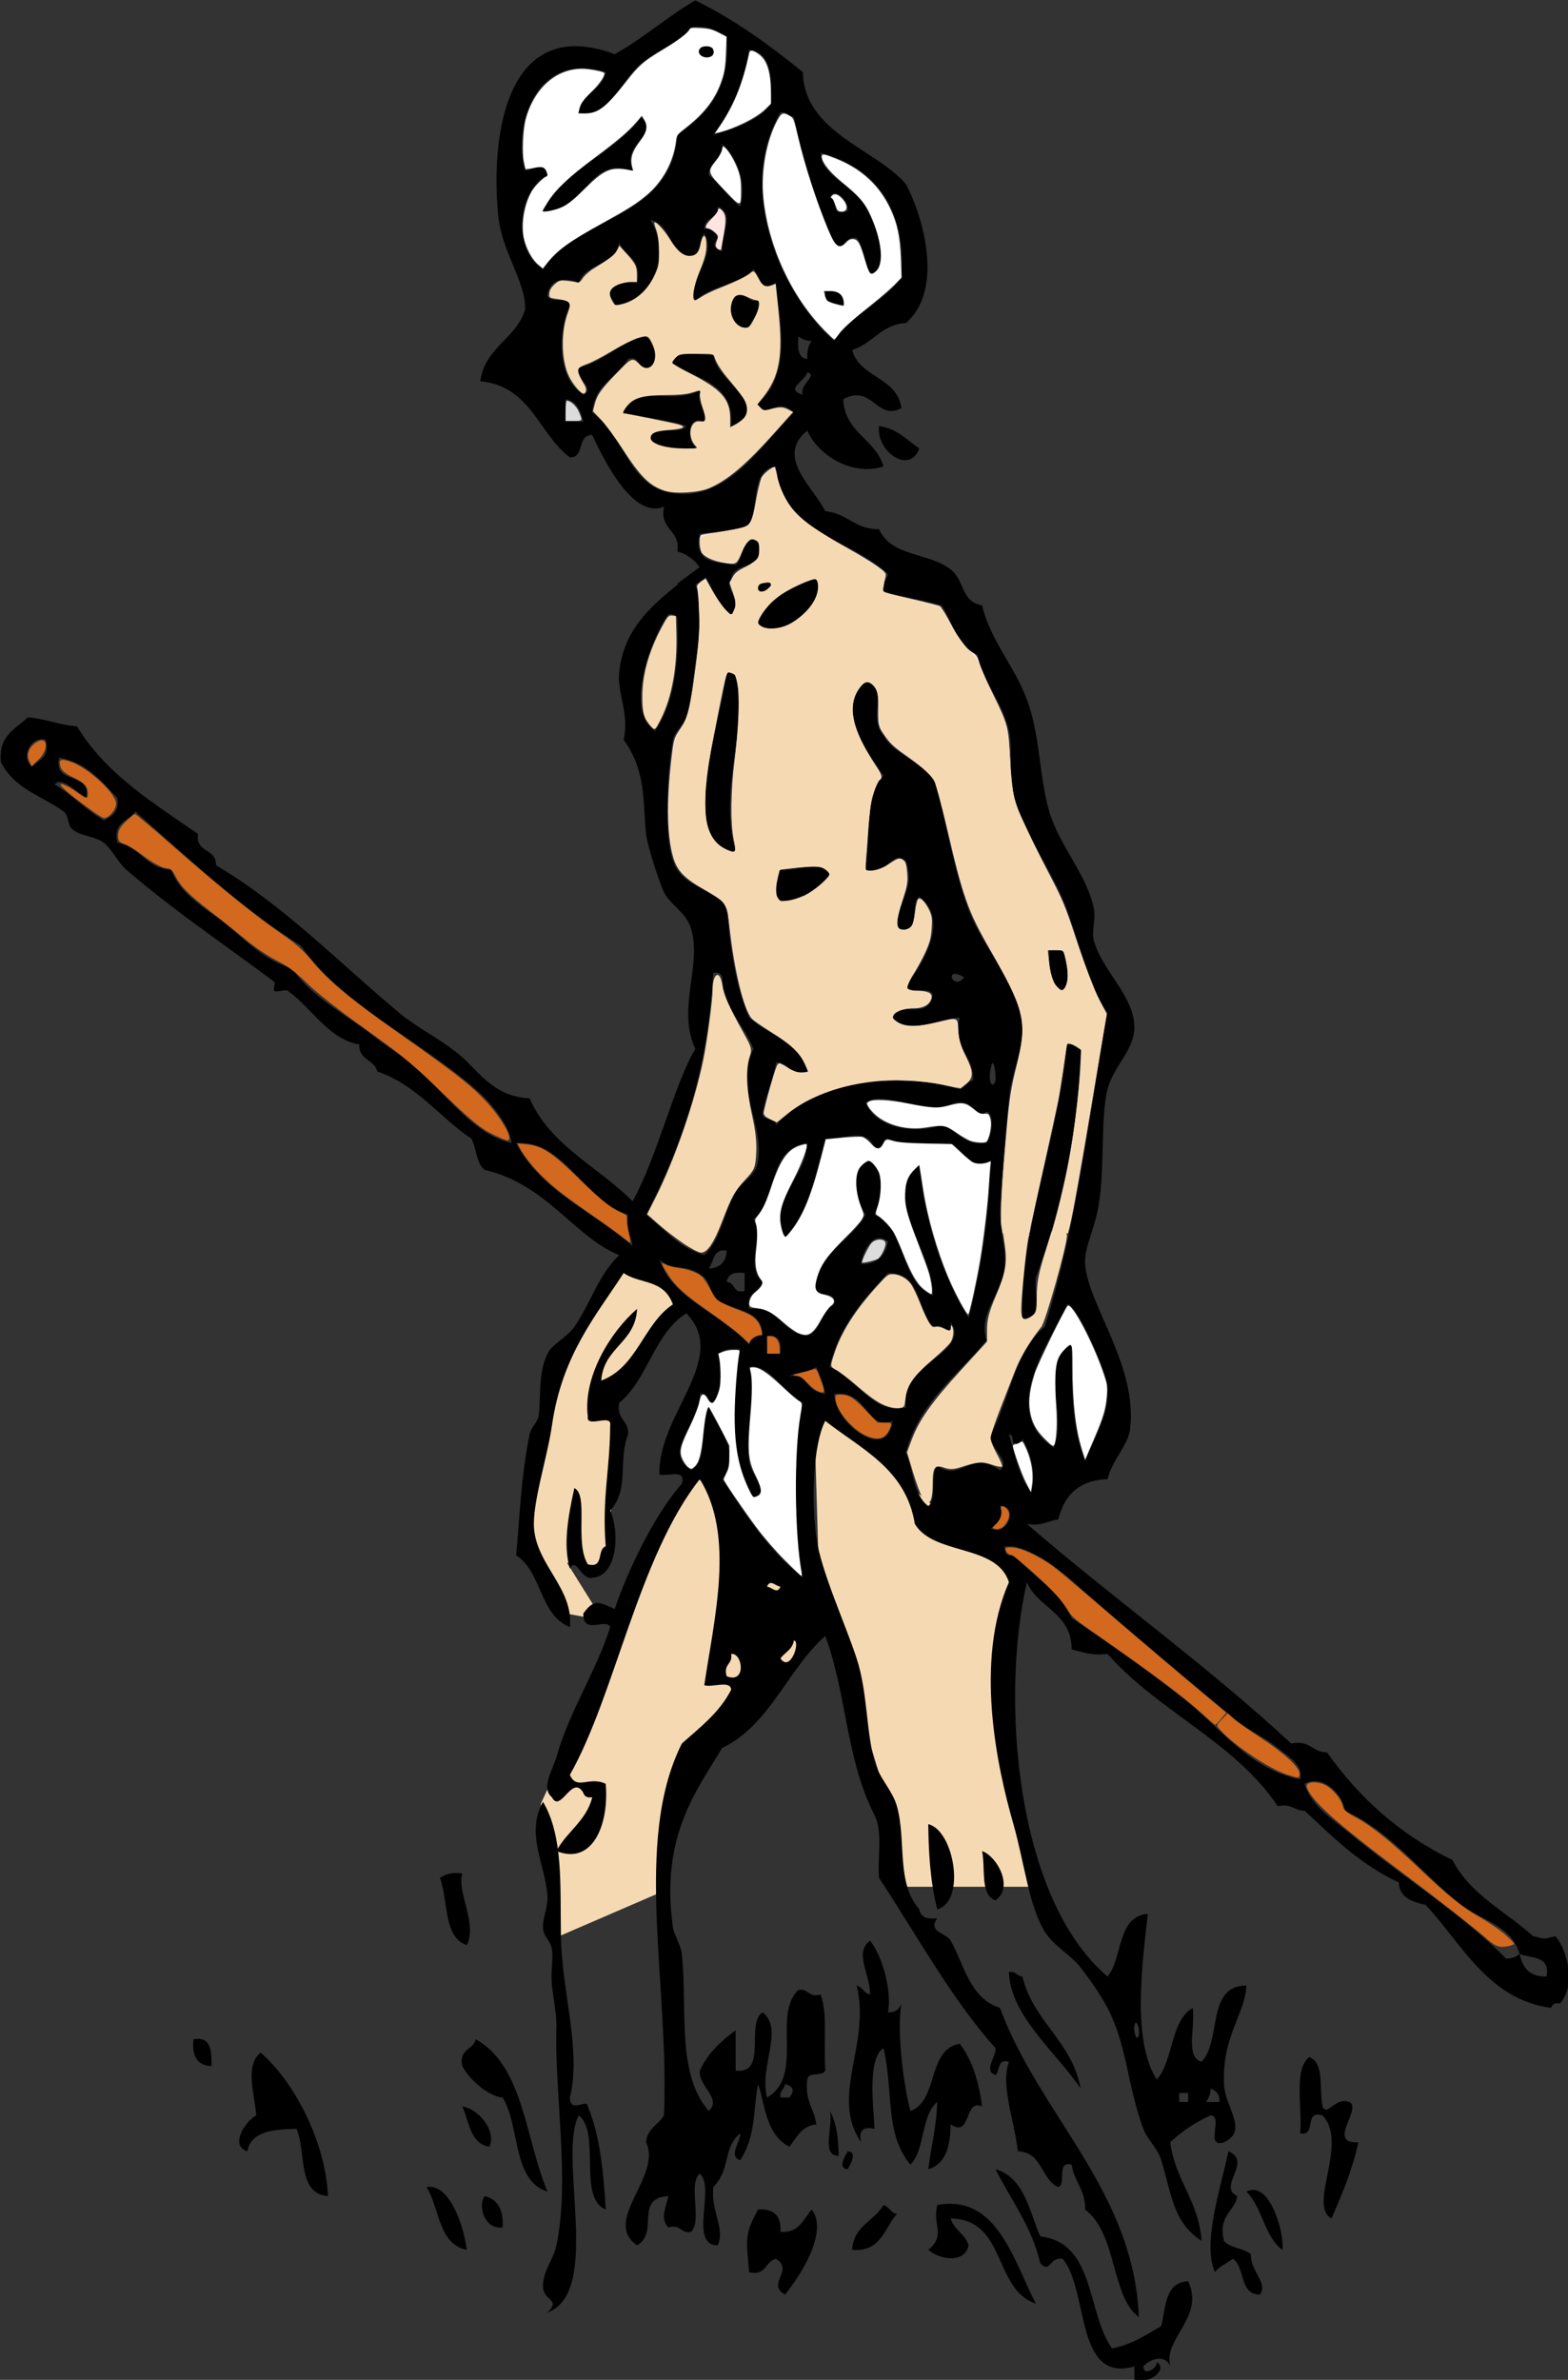 <?xml version="1.0" encoding="UTF-8" standalone="no"?>
<!-- Created with Inkscape (http://www.inkscape.org/) -->

<svg
   xmlns:dc="http://purl.org/dc/elements/1.1/"
   xmlns:cc="http://creativecommons.org/ns#"
   xmlns:rdf="http://www.w3.org/1999/02/22-rdf-syntax-ns#"
   xmlns:svg="http://www.w3.org/2000/svg"
   xmlns="http://www.w3.org/2000/svg"
   xmlns:sodipodi="http://sodipodi.sourceforge.net/DTD/sodipodi-0.dtd"
   xmlns:inkscape="http://www.inkscape.org/namespaces/inkscape"
   width="126.749"
   height="192.343"
   id="svg78401"
   version="1.1"
   inkscape:version="0.48.1 r9760"
   sodipodi:docname="New document 91">
  <rect width="100%" height="100%" fill="#333333" stroke="none"/>
  <defs
     id="defs78403" />
  <sodipodi:namedview
     id="base"
     pagecolor="#ffffff"
     bordercolor="#666666"
     borderopacity="1.0"
     inkscape:pageopacity="0.0"
     inkscape:pageshadow="2"
     inkscape:zoom="2.8"
     inkscape:cx="5.9654648"
     inkscape:cy="95.735931"
     inkscape:document-units="px"
     inkscape:current-layer="layer1"
     showgrid="false"
     fit-margin-top="0"
     fit-margin-left="0"
     fit-margin-right="0"
     fit-margin-bottom="0"
     inkscape:window-width="1912"
     inkscape:window-height="1049"
     inkscape:window-x="0"
     inkscape:window-y="0"
     inkscape:window-maximized="1" />
  <g
     inkscape:label="Layer 1"
     inkscape:groupmode="layer"
     id="layer1"
     transform="translate(1.2565075e-6,-860.019)">
    <g
       id="g24361"
       transform="matrix(1.509,0,0,1.509,-259.335,693.113)">
      <path
         inkscape:connector-curvature="0"
         sodipodi:nodetypes="cccccccccccccc"
         transform="translate(107.682,77.084)"
         id="path24272"
         d="m 93.949,137.304 -0.798,-7.181 8.112,-17.553 c 2.912,1.456 4.566,5.009 6.848,7.513 l -0.332,-11.237 11.17,9.309 c -2.002,6.047 -0.601,11.243 0.864,16.423 l -8.245,0 0.399,-3.79 -3.191,-10.439 -3.324,3.524 -4.721,4.787 -1.396,6.316 -5.386,2.327 z"
         style="fill:#f5d9b3;fill-opacity:1;fill-rule:nonzero;stroke:none" />
      <path
         inkscape:connector-curvature="0"
         transform="translate(107.682,77.084)"
         id="path24274"
         d="m 95.612,120.149 -1.064,-0.199 -2.394,-3.657 1.13,-6.184 1.197,-4.521 3.258,-4.588 3.059,2.327 -1.064,1.596 -3.191,3.923 0.798,0.731 -0.665,7.38 -0.997,0.931 -0.532,-0.598 -0.598,-0.067 1.662,2.66"
         style="fill:#f5d9b3;fill-opacity:1;fill-rule:nonzero;stroke:none" />
      <path
         inkscape:connector-curvature="0"
         id="path24138"
         d="m 209.346,113.268 c 0.083,-0.29 0.639,-0.194 0.72,0 0.218,0.519 -0.879,0.556 -0.72,0 z"
         clip-rule="evenodd"
         style="fill-rule:evenodd" />
      <path
         inkscape:connector-curvature="0"
         id="path24140"
         d="m 206.226,116.868 c 0.957,1.129 -1.077,1.314 -0.48,2.88 -2.4,-0.844 -2.459,2.201 -4.8,2.16 1.154,-2.286 3.814,-3.066 5.28,-5.04 z"
         clip-rule="evenodd"
         style="fill-rule:evenodd" />
      <path
         inkscape:connector-curvature="0"
         id="path24142"
         d="m 216.066,126.228 c 0.627,-0.068 1.032,0.087 0.96,0.72 -0.459,-0.101 -1.033,-0.087 -0.96,-0.72 z"
         clip-rule="evenodd"
         style="fill-rule:evenodd" />
      <path
         inkscape:connector-curvature="0"
         id="path24144"
         d="m 211.266,126.468 c 0.679,-0.198 0.622,0.338 1.2,0.24 0.115,0.755 -0.342,0.938 -0.48,1.44 -0.899,0.095 -1.238,-1.092 -0.72,-1.68 z"
         clip-rule="evenodd"
         style="fill-rule:evenodd" />
      <path
         inkscape:connector-curvature="0"
         id="path24146"
         d="m 210.066,129.588 c 0.13,1.459 3.291,2.819 0.96,3.84 0.186,-2.347 -1.849,-2.472 -3.12,-3.36 0.085,-0.796 1.383,-0.377 2.16,-0.48 z"
         clip-rule="evenodd"
         style="fill-rule:evenodd" />
      <path
         inkscape:connector-curvature="0"
         id="path24148"
         d="m 209.346,131.508 c -0.192,0.833 0.357,0.923 0.24,1.68 -1.118,-0.445 -0.867,1.524 -0.24,1.44 -0.526,-0.057 -1.894,0.155 -2.64,-0.48 0.019,-0.861 1.569,-0.191 1.92,-0.72 -0.763,-0.299 -2.027,-0.417 -3.36,-0.72 0.682,-1.591 2.677,-0.38 4.08,-1.2 z"
         clip-rule="evenodd"
         style="fill-rule:evenodd" />
      <path
         inkscape:connector-curvature="0"
         id="path24150"
         d="m 218.946,133.428 c 0.989,0.131 1.488,0.751 2.16,1.2 -0.513,1.418 -2.316,0.176 -2.16,-1.2 z"
         clip-rule="evenodd"
         style="fill-rule:evenodd" />
      <path
         inkscape:connector-curvature="0"
         id="path24152"
         d="m 215.586,141.588 c 0.612,1.407 -2.059,3.402 -3.12,2.4 0.49,-1.35 1.766,-1.914 3.12,-2.4 z"
         clip-rule="evenodd"
         style="fill-rule:evenodd" />
      <path
         inkscape:connector-curvature="0"
         id="path24154"
         d="m 213.186,141.828 c -0.105,0.295 -0.307,0.493 -0.72,0.48 -0.112,-0.512 0.343,-0.457 0.72,-0.48 z"
         clip-rule="evenodd"
         style="fill-rule:evenodd" />
      <path
         inkscape:connector-curvature="0"
         id="path24156"
         d="m 210.786,146.628 c 0.279,-0.039 0.427,0.053 0.48,0.24 0.669,2.813 -0.944,6.053 0,9.36 -3.168,-0.349 -0.786,-6.916 -0.48,-9.6 z"
         clip-rule="evenodd"
         style="fill-rule:evenodd" />
      <path
         inkscape:connector-curvature="0"
         id="path24158"
         d="m 216.306,157.428 c -0.613,0.747 -1.343,1.376 -2.64,1.44 -0.476,-0.454 -0.117,-1.134 0,-1.68 1.153,0.08 2.012,-0.617 2.64,0.24 z"
         clip-rule="evenodd"
         style="fill-rule:evenodd" />
      <path
         inkscape:connector-curvature="0"
         id="path24160"
         d="m 228.066,161.508 c 0.24,0 0.479,0 0.72,0 0.184,0.566 0.474,1.659 0,2.16 -0.651,-0.309 -0.728,-1.193 -0.72,-2.16 z"
         clip-rule="evenodd"
         style="fill-rule:evenodd" />
      <path
         inkscape:connector-curvature="0"
         id="path24162"
         d="m 229.026,166.548 c 0.388,-0.067 0.413,0.227 0.72,0.24 -0.154,4.725 -1.077,8.683 -2.399,12.24 -0.112,0.848 0.392,2.312 -0.721,2.16 -0.122,-4.85 1.927,-9.587 2.4,-14.64 z"
         clip-rule="evenodd"
         style="fill-rule:evenodd" />
      <path
         inkscape:connector-curvature="0"
         id="path24164"
         d="m 202.386,222.948 c 0.023,0.895 0.937,0.016 0.96,0.479 0.644,1.517 0.841,3.479 0.96,5.521 -1.526,-0.634 -0.241,-4.079 -1.44,-5.04 -1.155,2.134 1.27,9.469 -1.68,10.56 0.758,-0.77 -0.245,-0.574 -0.24,-1.439 0.004,-0.812 0.562,-1.407 0.72,-2.16 0.737,-3.52 -0.112,-8.109 0,-11.76 0.017,-0.55 -0.163,-1.445 -0.24,-2.16 -0.077,-0.71 0.082,-1.45 0,-1.92 -0.096,-0.558 -0.467,-0.671 -0.48,-1.2 -0.012,-0.507 0.282,-1.147 0.24,-1.68 -0.139,-1.771 -1.18,-3.314 -0.24,-5.04 1.092,1.841 0.917,4.476 0.96,7.199 0.048,2.978 1.109,6.128 0.48,8.64 z"
         clip-rule="evenodd"
         style="fill-rule:evenodd" />
      <path
         inkscape:connector-curvature="0"
         id="path24166"
         d="m 221.586,208.308 c 1.387,0.332 2.035,4.146 0.48,4.561 -0.392,-1.514 -0.471,-3.256 -0.48,-4.561 z"
         clip-rule="evenodd"
         style="fill-rule:evenodd" />
      <path
         inkscape:connector-curvature="0"
         id="path24168"
         d="m 224.467,209.748 c 0.833,0.307 1.702,1.957 0.72,2.64 -0.842,-0.279 -0.526,-1.715 -0.72,-2.64 z"
         clip-rule="evenodd"
         style="fill-rule:evenodd" />
      <path
         inkscape:connector-curvature="0"
         id="path24170"
         d="m 196.626,210.948 c -0.313,0.995 0.822,2.67 0.24,3.84 -1.268,-0.412 -0.982,-2.378 -1.44,-3.6 0.279,-0.202 0.644,-0.317 1.2,-0.24 z"
         clip-rule="evenodd"
         style="fill-rule:evenodd" />
      <path
         inkscape:connector-curvature="0"
         id="path24172"
         d="m 225.906,216.228 c 0.388,-0.067 0.413,0.228 0.72,0.24 0.599,2.442 2.645,3.437 3.12,6 -1.287,-1.927 -3.773,-3.886 -3.84,-6.24 z"
         clip-rule="evenodd"
         style="fill-rule:evenodd" />
      <path
         inkscape:connector-curvature="0"
         id="path24174"
         d="m 182.226,219.828 c 0.96,-0.16 0.965,0.635 0.96,1.439 -0.768,-0.031 -1.056,-0.543 -0.96,-1.439 z"
         clip-rule="evenodd"
         style="fill-rule:evenodd" />
      <path
         inkscape:connector-curvature="0"
         id="path24176"
         d="m 185.826,220.548 c 1.929,1.684 3.497,4.967 3.6,7.68 -1.646,-0.114 -1.163,-2.357 -1.68,-3.6 -1.258,0.022 -2.432,0.129 -2.64,1.2 -0.988,-0.312 -0.051,-1.665 0.48,-1.92 -0.077,-1.092 -0.64,-2.701 0.24,-3.36 z"
         clip-rule="evenodd"
         style="fill-rule:evenodd" />
      <path
         inkscape:connector-curvature="0"
         id="path24178"
         d="m 241.986,220.788 c 0.842,0.278 0.525,1.715 0.72,2.64 0.219,0.581 0.709,-0.544 1.44,-0.239 0.7,0.36 -1.25,2.248 0.479,2.159 -0.328,1.513 -0.883,2.797 -1.439,4.08 -1.295,-0.678 0.934,-4.032 -0.48,-5.52 -1.034,-0.314 -0.297,1.143 -1.2,0.96 0.13,-1.39 -0.365,-3.405 0.48,-4.08 z"
         clip-rule="evenodd"
         style="fill-rule:evenodd" />
      <path
         inkscape:connector-curvature="0"
         id="path24180"
         d="m 196.626,223.428 c 0.963,0.166 1.844,1.393 1.44,2.16 -1.019,-0.181 -1.07,-1.33 -1.44,-2.16 z"
         clip-rule="evenodd"
         style="fill-rule:evenodd" />
      <path
         inkscape:connector-curvature="0"
         id="path24182"
         d="m 216.306,223.668 c 0.364,0.596 0.463,1.457 0.48,2.4 -0.994,0.034 -0.25,-1.669 -0.48,-2.4 z"
         clip-rule="evenodd"
         style="fill-rule:evenodd" />
      <path
         inkscape:connector-curvature="0"
         id="path24184"
         d="m 217.266,225.828 c 0.597,0.036 0.07,0.812 0,0.96 -0.597,-0.036 -0.07,-0.812 0,-0.96 z"
         clip-rule="evenodd"
         style="fill-rule:evenodd" />
      <path
         inkscape:connector-curvature="0"
         id="path24186"
         d="m 237.666,225.828 c 1.319,0.566 -0.632,1.914 0.48,2.399 -0.17,0.871 -1.053,1.027 -0.72,2.4 0.319,0.4 1.066,0.373 1.439,0.72 -0.031,0.895 0.948,1.572 0.48,2.16 -1.11,-0.01 -0.771,-1.469 -1.44,-1.92 -0.319,0.24 -0.725,0.396 -0.96,0.72 -0.68,-1.53 0.239,-4.261 0.721,-6.479 z"
         clip-rule="evenodd"
         style="fill-rule:evenodd" />
      <path
         inkscape:connector-curvature="0"
         id="path24188"
         d="m 233.106,237.348 c 0.026,0.588 0.793,0.052 0.72,-0.239 0.621,0.406 -0.371,1.209 -1.2,0.96 0,-0.24 0,-0.48 0,-0.721 -3.197,0.937 -2.434,-4.109 -3.84,-5.76 -0.753,-0.118 -0.634,0.827 -1.2,0.24 -0.474,-2.006 -1.572,-3.388 -2.399,-5.04 1.55,0.45 1.787,2.213 2.399,3.6 2.947,0.333 2.48,4.08 3.841,6 1.072,-0.207 1.828,-0.731 2.64,-1.199 0.244,-1.036 0.207,-2.353 1.439,-2.4 0.91,1.946 -1.348,3.031 -0.96,4.56 -0.236,-0.645 -1.03,-0.443 -1.44,-0.001 z"
         clip-rule="evenodd"
         style="fill-rule:evenodd" />
      <path
         inkscape:connector-curvature="0"
         id="path24190"
         d="m 196.866,231.108 c -1.538,-0.302 -1.447,-2.233 -2.16,-3.36 1.159,-0.219 1.956,1.841 2.16,3.36 z"
         clip-rule="evenodd"
         style="fill-rule:evenodd" />
      <path
         inkscape:connector-curvature="0"
         id="path24192"
         d="m 240.546,231.108 c -0.962,-0.718 -1.07,-2.29 -1.92,-3.12 1.278,-0.654 2.072,2.359 1.92,3.12 z"
         clip-rule="evenodd"
         style="fill-rule:evenodd" />
      <path
         inkscape:connector-curvature="0"
         id="path24194"
         d="m 197.826,228.228 c 0.706,0.175 1.012,0.749 0.96,1.681 -0.983,0.119 -1.353,-1.168 -0.96,-1.681 z"
         clip-rule="evenodd"
         style="fill-rule:evenodd" />
      <path
         inkscape:connector-curvature="0"
         id="path24196"
         d="m 227.347,233.988 c -2.289,-0.751 -1.565,-4.516 -4.561,-4.561 0.173,0.628 0.783,0.817 0.96,1.44 -0.206,1.007 -1.598,0.751 -2.16,0.24 0.969,-0.813 0.205,-1.312 0.48,-2.4 3.221,-0.609 4.112,3.052 5.281,5.281 z"
         clip-rule="evenodd"
         style="fill-rule:evenodd" />
      <path
         inkscape:connector-curvature="0"
         id="path24198"
         d="m 219.186,228.708 c 0.315,0.085 0.377,0.423 0.72,0.48 -0.681,0.759 -0.837,2.043 -2.4,1.92 0.07,-1.291 1.187,-1.533 1.68,-2.4 z"
         clip-rule="evenodd"
         style="fill-rule:evenodd" />
      <path
         inkscape:connector-curvature="0"
         id="path24200"
         d="m 212.466,228.948 c 0.855,-0.055 1.255,0.345 1.2,1.2 1.026,0.065 1.223,-0.697 1.68,-1.2 0.906,1.209 -0.613,3.547 -1.44,4.56 -1.017,-0.581 0.514,-1.315 -0.48,-1.92 -0.586,0.134 -0.511,0.929 -1.44,0.72 -0.144,-1.797 -0.26,-2.003 0.48,-3.36 z"
         clip-rule="evenodd"
         style="fill-rule:evenodd" />
      <path
         inkscape:connector-curvature="0"
         id="path24202"
         d="m 212.466,139.668 c 0.42,1.541 -1.288,0.952 -1.44,1.92 -0.438,0.556 0.668,1.022 0,1.92 -1.217,-0.863 -1.219,-2.94 -2.88,-3.36 0.166,-1.206 -0.964,-1.116 -0.72,-2.4 -1.587,0.632 -3.06,-2.155 -3.84,-3.84 -0.833,-0.033 -0.384,1.216 -1.2,1.2 -1.687,-1.273 -2.088,-3.832 -4.8,-4.08 0.248,-1.832 1.912,-2.248 2.4,-3.84 0.073,-1.431 -1.252,-3.085 -1.44,-5.04 -0.439,-4.579 0.57,-10.749 6.24,-8.64 1.545,-0.855 2.803,-1.998 4.32,-2.88 2.147,1.052 3.991,2.409 5.76,3.84 0.068,3.245 3.941,4.128 5.521,6 1.039,1.978 1.97,5.753 0,7.44 -1.354,0.085 -1.768,1.112 -2.88,1.44 0.404,1.516 2.409,1.431 2.64,3.12 -1.341,0.697 -1.566,-1.322 -3.12,-0.48 0.098,1.822 1.725,2.116 2.16,3.6 -1.644,0.552 -3.525,-0.596 -4.08,-1.92 -1.764,1.418 0.388,3.092 0.96,4.32 1.183,0.097 1.577,0.983 2.88,0.96 0.672,1.501 2.674,1.238 3.84,2.16 0.775,0.613 0.537,1.729 1.681,1.92 0.457,1.926 1.711,3.197 2.399,5.04 0.729,1.953 0.636,4.038 1.2,6 0.53,1.846 2.083,3.453 2.4,5.28 0.091,0.526 -0.151,1.169 0,1.68 0.478,1.618 2.117,2.903 2.159,4.56 0.031,1.225 -1.132,2.143 -1.439,3.36 -0.383,1.514 -0.134,4.213 -0.48,6.24 -0.22,1.285 -0.778,2.238 -0.72,3.12 0.146,2.181 2.851,5.491 2.4,8.881 -0.115,0.86 -0.919,1.557 -1.2,2.64 -1.308,0.048 -2.255,0.639 -2.641,2.16 -0.563,0.076 -0.9,0.379 -1.68,0.239 4.638,4.003 9.682,7.6 14.16,11.761 1.003,-0.203 1.134,0.466 1.92,0.479 1.728,2.433 3.912,4.408 6.72,5.76 0.946,1.854 2.852,2.749 4.32,4.08 0.739,0.168 0.461,0.168 1.2,0 0.655,0.778 1.1,2.675 0.24,3.601 -0.279,-0.039 -0.428,0.053 -0.48,0.24 -3.354,-0.447 -4.755,-3.404 -6.72,-5.521 -0.726,-0.154 -1.385,-0.375 -1.44,-1.2 -2.024,-0.935 -3.513,-2.407 -5.04,-3.84 -0.565,0.006 -0.706,-0.413 -1.439,-0.24 -2.309,-3.451 -6.43,-5.091 -9.12,-8.159 -0.825,0.104 -1.346,-0.096 -1.92,-0.24 -0.009,-1.992 -1.809,-2.192 -2.4,-3.601 -1.42,6.147 -0.636,16.907 4.32,21.12 0.835,-1.005 0.478,-3.202 2.16,-3.359 -0.285,2.56 -0.879,6.768 0.479,8.88 0.9,-1.021 0.715,-3.126 1.92,-3.84 0.167,0.952 -0.418,2.658 0.48,2.88 1.078,-1.082 0.239,-4.08 2.399,-4.08 -0.044,1.478 -1.31,2.721 -1.199,5.279 0.055,1.279 1.341,2.483 0,3.12 -1.059,0.339 -0.004,-1.436 -0.721,-1.439 -0.833,0.366 -1.54,0.859 -2.16,1.439 0.269,2.053 1.525,3.115 1.681,5.28 -1.525,-1.003 -1.569,-2.371 -2.16,-4.32 -0.203,-0.668 -0.739,-1.088 -0.96,-1.68 -0.858,-2.3 -0.859,-4.432 -1.92,-6.479 -0.35,-0.675 -0.911,-1.473 -1.44,-2.16 -0.522,-0.68 -1.421,-1.137 -1.92,-1.92 -0.832,-1.307 -1.12,-3.816 -1.68,-5.761 -0.906,-3.148 -2.084,-8.754 -0.24,-12.96 -0.659,-2.061 -4.022,-1.417 -5.04,-3.12 -0.481,-2.958 -2.876,-4.004 -4.8,-5.52 -0.651,1.262 -0.753,4.212 -0.48,6.24 0.24,1.78 1.564,4.647 2.16,6.479 0.596,1.831 0.494,3.814 0.96,5.521 0.245,0.896 0.963,1.548 1.2,2.399 0.514,1.841 -0.052,4.119 1.2,5.521 0.058,0.422 0.413,0.547 0.96,0.479 -0.531,0.752 0.476,0.77 0.72,1.2 0.721,1.271 1.018,3.094 2.641,3.601 2.112,5.728 7.171,9.788 7.439,16.56 -1.485,-1.074 -1.169,-4.484 -2.88,-5.76 0.029,-1.069 -0.592,-1.488 -0.72,-2.4 -0.87,-0.229 -0.244,1.036 -0.721,1.2 -0.934,-0.426 -0.845,-1.875 -2.159,-1.92 -0.238,-1.856 -0.928,-3.53 -0.48,-4.8 -0.646,-0.166 -0.464,0.496 -0.72,0.72 -0.676,-0.242 0.066,-1.02 0,-1.44 -2.411,-2.709 -4.199,-6.04 -6.24,-9.119 -0.092,-1.13 0.218,-2.469 -0.24,-3.36 -1.54,-3.005 -1.477,-6.472 -2.64,-9.601 -2.036,1.805 -2.938,4.743 -5.52,6 -1.422,2.353 -3.312,4.771 -2.64,9.601 0.059,0.424 0.432,0.963 0.48,1.439 0.304,3.042 -0.293,6.412 1.44,8.4 0.726,-0.664 -0.572,-1.334 -0.48,-2.16 0.424,-0.936 1.139,-1.581 1.92,-2.16 0,0.721 0,1.44 0,2.16 1.736,0.216 0.515,-2.524 1.44,-3.12 1.167,0.893 -0.185,2.87 0.24,4.561 2.015,-1.15 0.264,-4.438 1.68,-5.76 0.578,-0.099 0.521,0.438 1.2,0.239 0.361,1.128 0.155,2.274 0.24,4.08 -0.147,0.333 -0.924,0.036 -0.96,0.48 -0.159,1.119 0.378,1.542 0.48,2.399 -0.792,0.088 -1.052,0.709 -1.44,1.2 -1.293,-0.668 -1.31,-2.339 -1.68,-3.36 -0.272,1.46 -0.11,2.797 -0.96,4.08 -0.676,-0.242 0.066,-1.019 0,-1.439 -0.96,0.835 -0.468,1.878 -1.44,2.88 -0.125,1.324 0.648,2.209 0.24,3.12 -1.58,-0.02 -0.103,-3.098 -0.96,-3.84 -0.657,0.542 0.158,2.557 -0.48,3.12 -0.578,0.098 -0.521,-0.438 -1.2,-0.24 -0.476,-0.454 -0.117,-1.134 0,-1.681 -1.846,0.111 -0.479,1.945 -1.68,2.641 -1.912,-1.312 1.364,-3.719 0.48,-5.521 0.057,-0.743 0.668,-0.932 0.96,-1.439 0.309,-6.967 -1.673,-14.686 0.96,-19.92 0.972,-0.868 2.021,-1.66 2.64,-2.88 -0.03,-0.53 -1.018,-0.103 -1.44,-0.24 0.532,-3.602 1.655,-8.003 -0.24,-11.04 -3.294,4.174 -4.542,11.58 -6.96,15.84 0.377,0.854 1.021,0.048 1.92,0.48 0.189,2.145 -0.684,4.388 -2.64,3.6 0.554,-1.046 1.598,-1.603 1.92,-2.88 -0.279,0.039 -0.427,-0.053 -0.48,-0.24 -0.592,-1.034 -1.227,1.136 -1.68,0.24 -0.61,-0.499 0.042,-1.461 0.24,-2.16 0.695,-2.464 2.178,-4.669 2.88,-6.96 -0.238,-0.508 -1.462,0.466 -1.44,-0.72 0.564,-0.798 0.846,-0.629 1.68,-0.24 0.64,-1.894 2.047,-4.954 3.6,-6.72 0.247,-0.807 -0.746,-0.374 -1.2,-0.48 -0.118,-3.229 3.795,-6.211 1.44,-8.64 -1.726,1.074 -2.061,3.539 -3.6,4.8 -0.158,0.878 0.52,0.921 0.48,1.68 -0.566,1.439 0.1,2.928 -0.96,4.08 0.521,1.164 0.395,3.534 -0.96,3.601 -0.586,0.158 -0.877,-1.166 -1.2,-0.48 -0.364,-1.255 -0.105,-2.77 0.24,-4.32 0.784,0.372 -0.004,2.905 0.72,4.08 0.893,0.253 0.471,-0.809 0.96,-0.96 -0.206,-2.578 0.223,-4.057 0.24,-6.479 0.108,-0.668 -1.308,0.188 -1.2,-0.48 -0.262,-2.13 1.213,-4.525 2.64,-5.76 -0.091,1.829 -1.792,2.048 -1.92,3.84 1.929,-0.711 2.253,-3.027 3.84,-4.08 -0.509,-1.382 -1.763,-1.069 -2.64,-1.68 -1.454,2.257 -3.293,4.354 -3.84,8.16 -0.248,1.729 -1.065,4.189 -0.96,5.52 0.157,1.985 2.127,3.232 1.92,5.28 -1.619,-0.621 -1.503,-2.977 -2.88,-3.84 0.196,-1.972 0.227,-3.961 0.72,-6.48 0.068,-0.349 0.423,-0.656 0.48,-0.96 0.151,-0.809 -0.058,-2.251 0.48,-3.359 0.25,-0.518 1.048,-0.871 1.44,-1.44 0.928,-1.347 1.225,-2.681 2.4,-3.84 -2.386,-0.957 -3.91,-3.825 -7.2,-4.56 -0.461,-0.339 -0.434,-1.166 -0.72,-1.68 -1.722,-1.158 -2.9,-2.86 -5.04,-3.6 -0.149,-0.65 -1.003,-0.597 -0.96,-1.44 -1.653,-0.281 -2.522,-1.949 -3.84,-2.88 -0.132,-0.093 -0.616,0.118 -0.72,0 -0.068,-0.077 0.08,-0.42 0,-0.48 -2.589,-1.949 -5.302,-3.746 -7.92,-6 -0.45,-0.387 -0.781,-1.118 -1.2,-1.44 -0.493,-0.379 -1.228,-0.338 -1.68,-0.72 -0.293,-0.248 -0.186,-0.744 -0.48,-0.96 -1.186,-0.869 -2.596,-1.17 -3.36,-2.64 -0.146,-1.426 0.783,-1.777 1.44,-2.4 0.972,0.068 1.668,0.412 2.64,0.48 1.533,2.547 4.067,4.093 6.48,5.76 -0.155,1.035 1.006,0.753 0.96,1.68 3.641,2.141 6.546,5.181 9.84,7.92 0.956,0.794 1.965,1.248 3.12,2.16 1.025,0.809 1.838,2.325 3.84,2.4 1.119,2.56 3.697,3.662 5.52,5.52 1.344,-2.43 2.229,-6.281 3.36,-8.16 -1.015,-2.188 0.388,-4.48 -0.24,-6.48 -0.263,-0.839 -1.102,-1.238 -1.44,-1.92 -0.208,-0.419 -0.886,-2.437 -0.96,-3.12 -0.179,-1.651 0.032,-3.36 -1.2,-5.04 0.318,-1.416 -0.354,-2.485 -0.24,-3.6 0.27,-2.631 2.126,-3.885 3.84,-5.28 0.707,1.309 0.467,3.113 0.24,4.8 -0.1,0.743 -0.238,2.038 -0.48,2.88 -0.119,0.412 -0.641,0.74 -0.72,1.2 -0.325,1.897 -0.483,5.066 0,6.48 0.447,1.307 1.774,1.379 2.88,2.4 0.168,2.232 0.476,4.324 1.2,6 1.053,0.947 2.707,1.294 3.12,2.88 -0.995,0.275 -0.935,-0.504 -1.68,-0.48 -0.073,0.675 -0.469,1.539 -0.72,2.64 -0.074,0.554 0.693,0.267 0.72,0.72 1.867,-2.15 6.116,-3.024 9.84,-1.92 0.315,-0.085 0.377,-0.423 0.72,-0.48 0.055,-1.415 -1.105,-1.615 -0.72,-3.36 -1.253,0.07 -2.705,0.944 -3.601,0 0.451,-0.978 1.905,0.196 2.16,-1.2 -0.101,-0.539 -1.273,-0.007 -1.439,-0.48 0.761,-1.01 2.452,-3.512 0.72,-4.8 -0.578,0.382 0.203,2.123 -1.2,1.68 0.046,-1.59 1.008,-2.01 0.48,-3.6 -0.746,-0.625 -0.965,0.813 -2.16,0.48 0.275,-1.725 -0.034,-4.034 0.96,-5.04 -0.806,-1.228 -2.626,-3.503 -0.96,-5.04 1.3,0.315 0.072,1.954 0.96,2.88 0.557,1.143 2.528,1.477 2.88,2.88 0.464,1.852 0.954,4.53 1.68,6.48 0.69,1.853 2.724,4.138 2.88,6.24 0.086,1.154 -0.587,2.401 -0.72,3.84 -0.182,1.969 -0.405,4.139 -0.479,6 -0.042,1.041 0.378,2.153 0.239,3.12 -0.204,1.433 -1.42,2.419 -0.96,3.84 -1.549,1.892 -3.594,3.286 -4.319,6 0.394,0.967 0.407,2.312 1.199,2.88 0.5,-0.38 0.081,-1.679 0.48,-2.159 1.249,0.906 1.762,-0.877 3.36,0.239 0.64,-0.501 -0.599,-1.146 -0.48,-1.92 0.999,-1.881 1.289,-4.471 2.88,-5.76 1.749,-5.544 2.398,-11.579 3.36,-16.8 -1.074,-1.616 -1.439,-3.533 -2.16,-5.52 -0.8,-2.207 -2.393,-4.082 -2.88,-6.24 -0.249,-1.101 -0.015,-2.326 -0.24,-3.36 -0.346,-1.583 -1.345,-2.513 -1.68,-4.08 -1.079,-0.441 -1.321,-1.719 -1.92,-2.64 -0.994,-0.286 -2.089,-0.472 -3.12,-0.72 -0.102,-0.502 0.164,-0.636 0.24,-0.96 -2.008,-1.912 -5.653,-2.188 -6,-5.76 -1.377,0.143 -0.886,2.154 -1.44,3.12 -0.741,0.298 -1.706,0.374 -2.64,0.48 -0.381,1.581 0.876,1.524 1.92,1.68 0.47,-0.337 0.419,-1.914 1.2,-1.203 z m -3.6,-27.6 c -0.651,0.876 -1.76,1.176 -2.64,1.92 -1.137,0.961 -1.793,3.006 -3.36,2.64 0.155,-1.045 1.248,-1.152 1.44,-2.16 -3.613,-1.17 -5.029,2.723 -4.32,5.28 0.56,-0.073 1.034,-0.512 1.2,0.24 -1.605,0.814 -1.927,4 -0.24,5.04 1.919,-2.88 6.895,-2.706 7.2,-7.2 1.562,-1.078 2.875,-2.406 2.64,-5.28 -0.526,-0.274 -0.98,-0.619 -1.92,-0.48 z m 1.2,5.76 c 1.244,-0.356 2.44,-0.759 3.12,-1.68 0.011,-1.371 0.016,-2.736 -1.2,-2.88 -0.292,1.868 -1.005,3.316 -1.92,4.56 z m 6.48,11.04 c 0.937,-1.384 2.576,-2.064 3.6,-3.36 0.269,-3.578 -1.246,-5.881 -4.32,-6.72 -0.03,1.219 1.719,1.708 2.4,2.88 0.634,1.091 1.343,3.419 0.24,3.6 -0.304,-0.577 -0.31,-1.451 -0.721,-1.92 -0.753,-0.119 -0.634,0.827 -1.2,0.24 -0.931,-2.029 -1.63,-4.289 -2.16,-6.72 -0.307,-0.013 -0.332,-0.308 -0.72,-0.24 -2.444,4.147 0.099,9.844 2.881,12.24 z m -6.72,-8.88 c 0.618,0.503 1.041,1.199 1.68,1.68 0.364,-1.258 -0.146,-2.609 -0.96,-3.36 0.061,0.861 -0.72,0.88 -0.72,1.68 z m 7.44,1.92 c 0.102,-0.529 -0.719,-1.324 -0.96,-0.72 0.463,0.097 0.021,1.099 0.96,0.72 z m -7.68,0.96 c 0.413,-0.013 0.615,0.185 0.72,0.48 -0.268,0.346 -0.259,0.585 0.24,0.72 -0.029,-1.044 0.699,-1.999 -0.24,-2.4 0.039,0.679 -0.721,0.559 -0.72,1.2 z m -4.8,4.08 c -0.013,-0.307 -0.308,-0.333 -0.24,-0.72 0.221,-0.419 0.75,-0.53 1.44,-0.48 0.293,-1.333 -0.677,-1.403 -0.96,-2.16 -0.181,1.259 -1.8,1.08 -2.16,2.16 -0.696,-0.311 -1.623,-0.231 -1.68,0.72 0.146,0.415 1.138,-0.018 1.2,0.48 -0.699,1.546 -0.635,4.014 0.72,4.8 0.699,-0.336 -0.426,-0.827 -0.24,-1.44 1.702,-0.489 2.114,-1.405 3.6,-1.68 0.39,0.284 0.873,1.519 0,1.68 -0.477,-0.003 -0.305,-0.655 -0.96,-0.48 -0.586,1.014 -1.829,1.371 -1.92,2.88 1.823,1.368 1.963,3.989 4.32,4.32 2.932,0.412 4.688,-2.531 6.48,-4.32 -0.863,-0.91 -1.535,0.411 -1.92,-0.48 1.916,-1.717 1.096,-4.651 0.96,-6.48 -0.917,0.521 -0.751,-0.221 -1.2,-0.72 -0.773,0.827 -2.313,0.888 -3.12,1.68 -0.494,-0.954 1.228,-2.452 0.48,-3.6 -0.361,0.359 -0.072,1.368 -0.96,1.2 -0.912,-0.368 -0.878,-1.682 -1.92,-1.92 1.125,1.895 0.091,4.363 -1.92,4.56 z m 10.32,2.88 c -0.018,-0.418 0.054,-0.747 0.24,-0.96 -0.33,0.01 -0.527,-0.113 -0.72,-0.24 -0.035,0.595 -0.045,1.165 0.48,1.2 z m -0.24,1.92 c -0.205,-0.56 0.839,-1.034 0.24,-1.2 -0.149,0.502 -1.231,0.902 -0.24,1.2 z m -12.72,1.44 c 0.32,0 0.64,0 0.96,0 -0.15,-0.57 -0.323,-1.117 -0.96,-1.2 0,0.4 0,0.8 0,1.2 z m 4.8,16.56 c 0.992,-1.408 1.306,-3.494 1.2,-6 -0.053,-0.187 -0.201,-0.279 -0.48,-0.24 -0.93,1.245 -2.384,5.178 -0.72,6.24 z m -33.36,1.92 c 0.346,-0.374 0.966,-0.474 0.72,-1.44 -0.81,-0.231 -1.381,0.993 -0.72,1.44 z m 3.84,2.88 c 0.421,-0.219 0.834,-0.446 0.72,-1.2 -0.854,-0.907 -1.625,-1.896 -3.12,-2.16 -0.333,1.533 1.739,0.661 1.44,2.16 -0.404,-0.252 -1.332,-1.207 -1.68,-0.72 0.961,0.56 1.675,1.365 2.64,1.92 z m 0.72,1.2 c 1.243,0.197 1.5,1.38 2.88,1.44 0.496,1.349 1.849,2.056 2.88,2.88 1.068,0.854 2.145,2.017 3.6,2.4 1.004,1.538 3.121,2.634 4.32,3.6 0.598,0.482 1.083,0.745 1.68,1.2 2.044,1.56 3.542,4.09 5.76,4.56 -0.134,-1.035 -1.205,-2.26 -1.92,-2.88 -3.022,-2.623 -7.269,-4.631 -9.36,-7.68 -3.278,-2.082 -6.03,-4.69 -8.88,-7.2 -0.347,0.533 -1.218,0.541 -0.96,1.68 z m 28.32,19.92 c 0.995,0.766 1.746,1.774 3.12,2.16 0.924,-0.858 1.012,-2.225 1.68,-3.36 0.382,-0.648 1.057,-0.83 1.2,-1.68 0.328,-1.946 -1.273,-3.976 -0.24,-6 -0.524,-1.316 -1.568,-2.112 -1.68,-3.84 -0.053,-0.187 -0.201,-0.279 -0.48,-0.24 -0.305,5.18 -1.576,9.05 -3.6,12.96 z m 17.04,-12.72 c -1.147,-0.667 -0.581,0.787 0,0 l 0,0 z m 1.68,5.52 c 0.038,-0.167 -0.084,-1.396 -0.24,-0.72 -0.211,0.914 0.129,1.202 0.24,0.72 z m -1.68,1.2 c -0.479,-0.108 -0.891,0.251 -1.439,0.24 -1.421,-0.03 -3.133,-0.807 -3.84,-0.24 0.529,1.285 2.434,1.741 4.08,1.2 0.869,0.25 1.112,1.127 2.399,0.96 0.226,-0.203 0.513,-1.53 0,-1.68 -0.431,0.388 -0.618,-0.349 -1.2,-0.48 z m -4.079,9.12 c -1.305,1.416 -2.628,2.812 -3.121,5.04 1.422,0.59 2.385,2.607 4.081,2.16 -0.325,-2.396 3.521,-2.941 2.399,-4.561 0.072,0.98 -0.332,-0.04 -0.96,0.24 -0.85,-0.909 -0.602,-2.917 -2.399,-2.879 z m 2.399,1.2 c 0.129,-2.161 -2.846,-5.351 -0.72,-6.96 0.238,2.682 1.214,5.95 2.64,8.161 0.671,-2.529 1.07,-5.331 1.2,-8.4 -1.219,0.49 -1.34,-0.472 -2.16,-0.96 -1.172,-0.028 -2.529,0.129 -3.359,-0.24 -0.379,0.022 -0.188,0.612 -0.721,0.48 -0.48,-1.064 -1.399,-0.488 -2.64,-0.48 -0.51,1.97 -0.914,4.047 -2.16,5.28 -0.919,-2.043 1.14,-3.177 1.2,-5.04 -2.084,0.236 -1.626,3.014 -2.88,4.08 0.554,1.062 -0.475,2.501 0.48,3.359 -0.134,0.587 -0.929,0.512 -0.72,1.44 1.698,-0.179 1.702,1.338 3.12,1.44 0.785,-0.256 0.721,-1.359 1.44,-1.681 0.183,-0.902 -1.274,-0.165 -0.96,-1.2 0.354,-1.725 1.918,-2.241 2.64,-3.6 -0.46,-0.665 -0.93,-2.614 0.24,-2.88 0.801,0.661 0.656,1.768 0.239,2.88 1.737,0.745 1.335,3.627 3.121,4.321 z m -16.32,-4.32 c -2.426,-0.772 -3.391,-4.021 -6,-3.84 1.328,2.592 4.159,3.681 6.24,5.52 -0.076,-0.564 -0.379,-0.901 -0.24,-1.68 z m 12.48,2.64 c 0.907,0.027 1.29,-0.469 1.44,-1.199 -0.743,-0.625 -1.351,0.425 -1.44,1.199 z m -8.16,0.24 c 0.611,-0.029 0.931,-0.35 0.96,-0.96 -0.752,-0.112 -0.676,0.603 -0.96,0.96 z m 2.16,4.08 c 0.099,-0.302 0.31,-0.49 0.72,-0.479 -0.012,-1.481 -1.582,-1.299 -2.4,-1.921 -0.336,-0.255 -0.422,-0.927 -0.72,-1.199 -0.921,-0.845 -1.69,-0.251 -2.4,-0.96 0.734,2.165 3.158,2.762 4.8,4.559 z m -1.2,-3.36 c 0.477,0.004 0.305,0.655 0.96,0.48 0,-0.32 0,-0.64 0,-0.96 -0.547,-0.067 -0.902,0.058 -0.96,0.48 z m 17.521,8.881 c 0.745,-1.695 -0.807,-4.602 0.96,-5.521 0.003,1.526 -0.085,4.298 0.72,6.24 0.496,-1.303 1.342,-2.517 1.2,-4.08 -0.061,-0.662 -1.631,-4.366 -2.16,-4.32 -1.006,2.159 -3.669,5.701 -0.72,7.681 z m -15.361,-5.041 c 0.24,0 0.48,0 0.72,0 0.067,-0.628 -0.088,-1.033 -0.72,-0.96 0,0.32 0,0.64 0,0.96 z m -2.64,0 c 0.231,0.946 0.246,1.858 -0.24,2.64 -0.378,-0.021 -0.188,-0.612 -0.72,-0.48 0.034,1.674 -2.059,2.978 -0.48,4.08 0.969,-0.471 0.461,-2.419 0.96,-3.359 0.535,1.236 1.78,2.326 0.72,3.84 1.271,1.929 2.529,3.871 4.32,5.28 -0.393,-2.199 -0.598,-6.321 0,-9.36 -0.979,-0.517 -1.901,-2.183 -2.88,-1.92 0.415,1.317 -0.241,3.148 0,5.04 0.053,0.688 1.192,1.668 0.24,1.92 -1.464,-2.385 -0.988,-5.725 -0.72,-7.92 -0.556,-0.078 -0.921,0.037 -1.2,0.239 z m 3.84,1.2 c 1.125,-0.129 0.694,0.778 1.92,0.96 -0.079,-0.561 -0.289,-0.991 -0.48,-1.439 -0.743,0.386 -0.932,0.207 -1.44,0.479 z m 5.52,2.4 c -1.382,0.607 -1.334,-1.713 -3.12,-1.44 -0.004,1.569 2.857,3.723 3.12,1.44 z m 7.44,3.84 c 0.254,-1.192 -0.014,-2.016 -0.48,-2.88 -0.053,0.188 -0.2,0.279 -0.479,0.24 -0.054,-0.187 -0.007,-0.474 -0.24,-0.48 0.326,1.113 0.557,2.323 1.199,3.12 z m -2.16,1.92 c 0.927,0.478 1.473,-1.273 0.48,-1.2 0.206,0.765 -0.208,0.911 -0.48,1.2 z m 1.2,1.44 c 1.054,1.106 2.43,1.89 3.12,3.359 2.088,1.421 4.028,2.783 6,4.32 1.874,1.462 3.504,3.794 6.239,4.32 0.232,-0.77 -0.789,-1.334 -1.199,-1.681 -0.666,-0.561 -1.536,-0.923 -2.16,-1.439 -2.652,-2.195 -5.177,-4.317 -7.68,-6.48 -1.273,-1.1 -2.625,-2.498 -4.32,-2.88 -0.16,0 -0.32,0 -0.48,0 0.027,0.294 0.072,0.569 0.48,0.481 z m -12.48,1.68 c -0.284,-0.034 -0.544,-0.427 -0.72,0 0.284,0.035 0.544,0.428 0.72,0 z m 0,3.84 c 0.518,0.791 1.103,-0.921 0.72,-0.96 -0.071,0.489 -0.48,0.639 -0.72,0.96 z m -2.88,0.96 c 1.074,0.423 0.863,-1.27 0.24,-1.199 0.098,0.578 -0.438,0.521 -0.24,1.199 z m 43.92,16.08 c 0.215,-1.095 -0.789,-0.971 -1.439,-1.2 0.149,0.73 0.533,1.227 1.439,1.2 z m -4.56,-3.84 c -2.06,-1.575 -3.729,-3.918 -6.24,-5.04 -0.137,-0.992 -1.272,-1.964 -2.16,-1.439 0.336,1.185 1.541,1.93 2.4,2.64 2.835,2.344 5.893,4.23 8.399,6.72 0.331,0.011 0.527,-0.113 0.721,-0.24 -0.435,-1.526 -2.001,-1.785 -3.12,-2.641 z m -17.28,6.96 c 0.065,-0.327 -0.148,-0.937 -0.24,-0.479 -0.066,0.326 0.149,0.936 0.24,0.479 z m -19.2,3.36 c 0.16,0 0.32,0 0.48,0 0.269,-0.346 0.259,-0.586 -0.24,-0.721 -0.013,0.308 -0.307,0.334 -0.24,0.721 z m 22.801,0.241 c 0.239,0 0.479,0 0.72,0 0.013,-0.413 -0.185,-0.615 -0.48,-0.721 0.01,0.331 -0.113,0.527 -0.24,0.721 z m -1.441,0 c 0.16,0 0.32,0 0.479,0 0,-0.16 0,-0.32 0,-0.48 -0.159,0 -0.319,0 -0.479,0 0,0.159 0,0.319 0,0.48 z"
         clip-rule="evenodd"
         style="fill-rule:evenodd" />
      <path
         inkscape:connector-curvature="0"
         id="path24204"
         d="m 201.186,227.988 c -1.898,-0.582 -1.459,-3.501 -2.4,-5.04 -0.592,-0.009 -1.71,-0.812 -2.16,-1.681 -0.209,-0.929 0.586,-0.854 0.72,-1.439 2.567,1.433 2.654,5.346 3.84,8.16 z"
         clip-rule="evenodd"
         style="fill-rule:evenodd" />
      <path
         inkscape:connector-curvature="0"
         id="path24206"
         d="m 218.467,214.548 c 0.703,0.878 1.174,2.788 0.96,3.84 0.41,0.011 0.621,-0.178 0.72,-0.479 -0.256,1.474 0.102,4.303 0.479,5.76 1.529,-0.551 0.874,-3.286 2.641,-3.6 0.668,0.852 1.026,2.014 1.2,3.359 -0.966,-0.446 -0.573,1.725 -1.681,0.96 -0.022,1.178 -0.268,2.133 -1.2,2.4 0.147,-1.213 0.442,-2.277 0.48,-3.6 -0.878,0.722 -0.643,2.557 -1.44,3.359 -1.395,-1.698 -0.885,-3.877 -1.439,-6.24 -0.88,0.539 -0.532,3.173 -0.48,4.32 -0.623,-0.144 -0.863,0.097 -0.72,0.72 -1.694,-2.466 0.538,-5.267 -0.24,-8.399 0.315,0.085 0.378,0.422 0.721,0.479 -0.008,-1.125 -0.869,-2.245 -10e-4,-2.879 z"
         clip-rule="evenodd"
         style="fill-rule:evenodd" />
      <path
         inkscape:connector-curvature="0"
         transform="translate(107.682,77.084)"
         id="path24252"
         d="m 102.211,63.881 -1.556,1.147"
         style="fill:none;stroke:#000000;stroke-width:0.629;stroke-linecap:butt;stroke-linejoin:round;stroke-miterlimit:4;stroke-opacity:1;stroke-dasharray:none;stroke-dashoffset:0" />
      <path
         inkscape:connector-curvature="0"
         transform="translate(107.682,77.084)"
         id="path24254"
         d="m 117.82,99.176 c -0.068,-0.449 0.063,-2.782 0.302,-5.385 0.135,-1.463 0.229,-2.056 0.503,-3.153 0.605,-2.428 0.488,-2.959 -1.371,-6.183 -1.226,-2.127 -1.499,-2.895 -2.368,-6.675 -0.254,-1.104 -0.52,-2.141 -0.591,-2.305 -0.159,-0.369 -0.628,-0.825 -1.389,-1.352 -0.831,-0.576 -1.036,-0.762 -1.372,-1.251 -0.313,-0.455 -0.335,-0.573 -0.301,-1.61 0.02,-0.628 -0.152,-1.068 -0.464,-1.188 -0.209,-0.08 -0.251,-0.062 -0.482,0.203 -0.784,0.903 -0.524,2.289 0.797,4.242 0.325,0.48 0.381,0.671 0.227,0.766 -0.14,0.087 -0.386,0.724 -0.48,1.242 -0.047,0.261 -0.123,1.045 -0.168,1.743 -0.045,0.698 -0.104,1.408 -0.13,1.577 l -0.049,0.307 0.396,-1.95e-4 c 0.327,-1.61e-4 0.48,-0.057 0.878,-0.328 0.529,-0.359 0.604,-0.379 0.823,-0.219 0.11,0.081 0.159,0.255 0.189,0.679 0.036,0.497 0.003,0.687 -0.256,1.487 -0.365,1.129 -0.383,1.454 -0.085,1.529 0.494,0.124 0.68,-0.107 0.774,-0.96 0.034,-0.311 0.102,-0.605 0.151,-0.654 0.124,-0.124 0.371,0.116 0.593,0.573 0.151,0.311 0.171,0.46 0.133,1.003 -0.035,0.516 -0.106,0.77 -0.369,1.333 -0.179,0.382 -0.478,0.919 -0.664,1.193 -0.186,0.274 -0.338,0.537 -0.338,0.586 0,0.134 0.374,0.248 0.814,0.248 0.438,0 0.623,0.139 0.539,0.403 -0.097,0.306 -0.441,0.497 -0.893,0.498 -0.571,6.25e-4 -1.013,0.136 -1.124,0.344 -0.078,0.146 -0.062,0.196 0.101,0.322 0.483,0.372 0.981,0.387 2.299,0.071 1.062,-0.255 1.021,-0.273 1.068,0.471 0.034,0.531 0.096,0.748 0.379,1.327 0.439,0.896 0.446,1.188 0.039,1.513 l -0.3,0.239 -0.908,-0.19 c -1.118,-0.234 -2.834,-0.308 -3.936,-0.169 -1.725,0.217 -3.428,0.881 -4.462,1.741 l -0.529,0.439 -0.352,-0.162 c -0.246,-0.113 -0.352,-0.212 -0.354,-0.33 -10e-4,-0.093 0.155,-0.73 0.348,-1.416 0.252,-0.899 0.384,-1.248 0.473,-1.247 0.068,7.4e-5 0.285,0.11 0.483,0.244 0.263,0.178 0.456,0.244 0.717,0.244 0.196,0 0.356,-0.021 0.356,-0.046 0,-0.025 -0.094,-0.245 -0.209,-0.487 -0.26,-0.549 -0.775,-1.02 -1.818,-1.662 -0.439,-0.27 -0.881,-0.58 -0.981,-0.688 -0.44,-0.471 -0.957,-2.6 -1.21,-4.979 -0.116,-1.092 -0.121,-1.108 -0.386,-1.327 -0.147,-0.121 -0.581,-0.397 -0.964,-0.612 -1.002,-0.562 -1.411,-0.97 -1.625,-1.621 -0.361,-1.099 -0.406,-3.023 -0.126,-5.409 0.121,-1.036 0.134,-1.079 0.483,-1.597 0.42,-0.625 0.505,-0.973 0.824,-3.409 0.173,-1.32 0.206,-1.845 0.174,-2.774 -0.021,-0.631 -0.065,-1.225 -0.096,-1.32 -0.044,-0.135 -0.002,-0.213 0.191,-0.35 l 0.248,-0.176 0.387,0.695 c 0.213,0.382 0.527,0.832 0.699,1 l 0.312,0.305 0.135,-0.322 c 0.13,-0.309 0.128,-0.344 -0.055,-0.884 l -0.19,-0.562 0.159,-0.298 c 0.12,-0.223 0.29,-0.361 0.683,-0.55 0.639,-0.308 0.746,-0.445 0.746,-0.953 0,-0.346 -0.027,-0.408 -0.211,-0.492 -0.301,-0.137 -0.448,-0.015 -0.69,0.57 -0.304,0.735 -0.318,0.745 -0.921,0.657 -0.648,-0.095 -1.156,-0.333 -1.278,-0.6 -0.114,-0.249 -0.125,-0.826 -0.018,-0.893 0.042,-0.026 0.383,-0.086 0.758,-0.132 0.374,-0.047 0.93,-0.141 1.235,-0.21 0.683,-0.154 0.719,-0.212 0.956,-1.535 0.095,-0.533 0.23,-1.077 0.298,-1.21 0.105,-0.203 0.545,-0.56 0.692,-0.561 0.024,-1.7e-4 0.086,0.227 0.139,0.504 0.053,0.278 0.207,0.729 0.343,1.003 0.503,1.015 1.239,1.627 3.407,2.832 0.586,0.325 1.299,0.758 1.584,0.961 0.468,0.333 0.514,0.391 0.464,0.585 -0.03,0.119 -0.074,0.35 -0.098,0.515 -0.049,0.351 -0.211,0.28 1.571,0.688 0.721,0.165 1.37,0.332 1.442,0.37 0.072,0.038 0.341,0.471 0.597,0.962 0.465,0.892 0.78,1.298 1.195,1.543 0.155,0.092 0.25,0.246 0.321,0.521 0.055,0.215 0.36,0.92 0.677,1.567 0.868,1.768 0.887,1.841 0.969,3.591 0.106,2.268 0.185,2.496 2.239,6.429 0.542,1.039 0.791,1.641 1.201,2.907 0.658,2.032 0.996,2.917 1.41,3.687 l 0.331,0.615 -0.709,4.258 c -0.693,4.16 -1.123,6.568 -1.285,7.186 -0.08,0.307 -0.081,0.307 -0.52,0.307 l -0.44,0 0.2,-0.717 c 0.721,-2.578 1.235,-5.783 1.362,-8.499 l 0.031,-0.657 -0.275,-0.142 c -0.294,-0.151 -0.514,-0.184 -0.514,-0.075 0,0.173 -0.337,2.424 -0.45,3.005 -0.07,0.36 -0.401,1.871 -0.734,3.358 -0.334,1.486 -0.651,2.933 -0.705,3.215 l -0.098,0.512 -0.721,0 -0.721,0 -0.059,-0.389 z m 3.493,-12.933 c 0.104,-0.314 0.065,-0.981 -0.089,-1.522 -0.086,-0.303 -0.092,-0.307 -0.504,-0.307 l -0.417,0 0.056,0.553 c 0.081,0.808 0.197,1.164 0.464,1.431 0.277,0.277 0.356,0.252 0.49,-0.155 l 0,10e-7 z m -14.091,-4.719 c 0.479,-0.216 1.392,-0.98 1.392,-1.165 0,-0.193 -0.415,-0.45 -0.728,-0.45 -0.163,-1.5e-5 -0.669,0.044 -1.125,0.098 l -0.829,0.098 -0.092,0.399 c -0.117,0.506 -0.117,0.924 -0.002,1.14 0.079,0.147 0.145,0.163 0.512,0.125 0.232,-0.024 0.624,-0.135 0.872,-0.247 l 0,-10e-7 z m -3.604,-2.372 c -3e-5,-0.011 -0.059,-0.297 -0.13,-0.635 -0.184,-0.87 -0.165,-2.678 0.044,-4.3 0.234,-1.809 0.296,-3.226 0.174,-3.931 -0.111,-0.637 -0.192,-0.779 -0.446,-0.777 -0.163,7.19e-4 -0.203,0.149 -0.608,2.191 -0.239,1.205 -0.49,2.521 -0.559,2.925 -0.144,0.844 -0.185,2.165 -0.088,2.84 0.092,0.645 0.487,1.275 0.95,1.519 0.3,0.157 0.663,0.25 0.663,0.169 l 0,0 z m 2.808,-12.174 c 0.502,-0.243 1.172,-0.851 1.375,-1.248 0.193,-0.378 0.279,-0.966 0.166,-1.133 -0.069,-0.103 -0.126,-0.105 -0.393,-0.012 -1.156,0.403 -2.113,1.074 -2.578,1.807 -0.287,0.453 -0.288,0.54 -0.006,0.699 0.305,0.172 0.953,0.121 1.436,-0.113 l 0,1e-6 z M 105.286,65.079 c 0.329,-0.259 0.287,-0.424 -0.091,-0.356 -0.406,0.073 -0.43,0.091 -0.43,0.325 0,0.253 0.222,0.266 0.521,0.03 l -1e-5,0 z"
         style="fill:#ffe4e1;fill-opacity:1;fill-rule:nonzero;stroke:none" />
      <path
         inkscape:connector-curvature="0"
         transform="translate(107.682,77.084)"
         id="path24256"
         d="m 99.057,72.436 c -0.382,-0.418 -0.472,-0.718 -0.472,-1.578 -8.9e-5,-1.206 0.338,-2.421 1.045,-3.751 0.299,-0.564 0.364,-0.636 0.547,-0.614 l 0.207,0.024 0.025,0.983 c 0.045,1.759 -0.241,3.342 -0.811,4.493 -0.32,0.647 -0.339,0.663 -0.541,0.442 l -10e-7,0 z"
         style="fill:#f5d9b3;fill-opacity:1;fill-rule:nonzero;stroke:none" />
      <path
         inkscape:connector-curvature="0"
         transform="translate(107.682,77.084)"
         id="path24258"
         d="m 99.796,59.812 c -0.82,-0.269 -1.299,-0.743 -2.278,-2.255 -0.391,-0.604 -0.906,-1.304 -1.145,-1.556 l -0.434,-0.458 0.101,-0.39 c 0.128,-0.494 0.332,-0.779 1.216,-1.693 0.769,-0.794 0.8,-0.805 1.2,-0.405 0.537,0.537 1.056,-0.21 0.707,-1.016 -0.237,-0.547 -0.28,-0.57 -0.787,-0.422 -0.248,0.073 -0.88,0.387 -1.404,0.7 -0.525,0.312 -1.121,0.625 -1.326,0.695 -0.51,0.174 -0.584,0.28 -0.432,0.62 0.067,0.15 0.185,0.37 0.263,0.488 0.137,0.211 0.114,0.481 -0.04,0.481 -0.152,0 -0.573,-0.498 -0.78,-0.922 -0.42,-0.863 -0.443,-2.399 -0.051,-3.43 0.192,-0.506 0.112,-0.614 -0.529,-0.703 -0.48,-0.067 -0.491,-0.074 -0.474,-0.312 0.011,-0.155 0.112,-0.328 0.279,-0.479 0.236,-0.212 0.303,-0.231 0.679,-0.191 0.23,0.024 0.473,0.065 0.54,0.089 0.078,0.029 0.182,-0.05 0.288,-0.218 0.091,-0.145 0.343,-0.374 0.561,-0.509 0.92,-0.571 1.152,-0.75 1.277,-0.989 l 0.132,-0.252 0.366,0.407 c 0.497,0.552 0.565,0.688 0.568,1.14 l 0.003,0.389 -0.348,0.002 c -0.191,9.89e-4 -0.503,0.072 -0.693,0.159 -0.423,0.192 -0.509,0.436 -0.295,0.835 0.143,0.266 0.166,0.277 0.458,0.217 0.765,-0.159 1.413,-0.711 1.811,-1.54 0.232,-0.485 0.254,-0.601 0.248,-1.31 -0.004,-0.517 -0.053,-0.899 -0.144,-1.139 -0.076,-0.198 -0.118,-0.38 -0.095,-0.404 0.077,-0.077 0.538,0.427 0.828,0.903 0.365,0.6 0.703,0.885 1.049,0.885 0.322,0 0.506,-0.183 0.579,-0.579 0.126,-0.679 0.332,-0.632 0.321,0.074 -0.005,0.345 -0.095,0.678 -0.348,1.295 -0.33,0.804 -0.459,1.585 -0.262,1.585 0.043,0 0.207,-0.087 0.363,-0.193 0.157,-0.106 0.591,-0.315 0.966,-0.464 0.852,-0.338 1.455,-0.632 1.651,-0.805 0.169,-0.149 0.191,-0.131 0.481,0.393 0.172,0.31 0.347,0.385 0.639,0.275 l 0.223,-0.084 0.145,1.399 c 0.258,2.499 0.068,3.558 -0.846,4.708 l -0.282,0.355 0.174,0.174 c 0.16,0.16 0.204,0.166 0.545,0.075 0.486,-0.13 0.654,-0.125 0.949,0.027 l 0.245,0.126 -0.856,0.961 c -1.646,1.848 -2.634,2.693 -3.654,3.125 -0.561,0.238 -1.816,0.31 -2.349,0.135 l -2e-6,-10e-7 z m 1.651,-2.398 c -0.477,-0.477 -0.321,-1.398 0.223,-1.319 0.336,0.049 0.364,-0.089 0.148,-0.728 -0.1,-0.296 -0.165,-0.626 -0.144,-0.734 0.044,-0.23 0.052,-0.229 -0.465,-0.072 -0.257,0.078 -0.746,0.122 -1.357,0.122 -1.185,0 -1.687,0.132 -2.042,0.536 -0.232,0.265 -0.318,0.447 -0.21,0.447 0.12,0 2.661,0.514 2.928,0.592 0.452,0.132 0.266,0.236 -0.537,0.299 -0.715,0.056 -0.96,0.165 -0.96,0.427 0,0.313 0.765,0.553 1.787,0.561 0.71,0.005 0.754,-0.004 0.628,-0.13 l 0,0 z m 2.552,-1.466 c 0.269,-0.269 0.258,-0.72 -0.028,-1.143 -0.121,-0.179 -0.446,-0.59 -0.72,-0.913 -0.463,-0.544 -0.704,-0.923 -0.812,-1.277 -0.038,-0.125 -0.158,-0.143 -0.951,-0.143 -0.854,0 -0.919,0.012 -1.108,0.201 -0.111,0.111 -0.201,0.236 -0.201,0.28 0,0.043 0.415,0.289 0.921,0.546 1.718,0.872 2.188,1.395 2.19,2.435 l 8e-4,0.473 0.258,-0.133 c 0.142,-0.073 0.344,-0.22 0.45,-0.326 l 1e-5,0 z m 0.589,-5.371 c 0.291,-0.564 0.342,-0.971 0.121,-0.971 -0.076,0 -0.3,-0.078 -0.498,-0.174 -0.463,-0.224 -0.708,-0.132 -0.842,0.317 -0.188,0.627 0.203,1.331 0.738,1.331 0.188,0 0.26,-0.075 0.48,-0.503 l 0,-10e-7 z"
         style="fill:#f5d9b3;fill-opacity:1;fill-rule:nonzero;stroke:none" />
      <path
         inkscape:connector-curvature="0"
         transform="translate(107.682,77.084)"
         id="path24260"
         d="m 102.566,46.794 c -0.066,-0.079 -0.063,-0.18 0.011,-0.376 0.094,-0.249 0.086,-0.28 -0.129,-0.465 -0.126,-0.109 -0.283,-0.198 -0.348,-0.198 -0.208,0 -0.128,-0.203 0.209,-0.532 0.18,-0.176 0.328,-0.368 0.328,-0.426 0,-0.164 0.141,-0.126 0.282,0.076 0.157,0.224 0.158,0.491 0.006,1.333 -0.065,0.36 -0.12,0.664 -0.121,0.676 -0.009,0.062 -0.159,0.005 -0.237,-0.088 l 0,0 z"
         style="fill:#ffe4e1;fill-opacity:1;fill-rule:nonzero;stroke:none" />
      <path
         inkscape:connector-curvature="0"
         transform="translate(107.682,77.084)"
         id="path24262"
         d="m 117.831,99.143 c -0.156,-1.041 0.372,-6.676 0.785,-8.377 0.594,-2.445 0.472,-3.064 -1.177,-5.995 -1.408,-2.502 -1.558,-2.907 -2.473,-6.682 -0.333,-1.373 -0.674,-2.63 -0.759,-2.795 -0.085,-0.164 -0.501,-0.561 -0.925,-0.881 -1.837,-1.389 -2.05,-1.699 -2.05,-2.984 0,-0.705 -0.035,-0.892 -0.209,-1.113 -0.295,-0.375 -0.549,-0.335 -0.86,0.136 -0.562,0.849 -0.367,1.986 0.612,3.58 0.306,0.499 0.557,0.955 0.558,1.014 3.4e-4,0.059 -0.085,0.286 -0.19,0.504 -0.105,0.218 -0.239,0.646 -0.298,0.951 -0.138,0.712 -0.356,3.524 -0.279,3.601 0.146,0.146 0.738,0.013 1.191,-0.268 0.273,-0.17 0.56,-0.309 0.638,-0.309 0.417,0 0.466,1.14 0.099,2.29 -0.312,0.976 -0.327,1.403 -0.056,1.49 0.245,0.078 0.578,-0.09 0.647,-0.326 0.029,-0.097 0.081,-0.358 0.116,-0.58 0.143,-0.894 0.216,-0.941 0.598,-0.38 0.206,0.303 0.256,0.498 0.256,1.005 0,0.802 -0.198,1.385 -0.824,2.433 -0.276,0.462 -0.477,0.904 -0.447,0.983 0.034,0.088 0.201,0.144 0.436,0.145 0.576,0.002 0.835,0.099 0.835,0.313 0,0.317 -0.364,0.593 -0.781,0.594 -0.553,8.21e-4 -1.117,0.183 -1.232,0.397 -0.081,0.151 -0.048,0.221 0.172,0.365 0.411,0.27 1.08,0.285 2.125,0.05 0.517,-0.116 0.975,-0.189 1.019,-0.163 0.044,0.027 0.108,0.323 0.143,0.657 0.038,0.361 0.182,0.843 0.355,1.188 0.508,1.01 0.502,1.212 -0.046,1.668 -0.196,0.163 -0.26,0.165 -0.857,0.027 -3.11,-0.721 -6.62,-0.111 -8.585,1.49 -0.576,0.47 -0.583,0.472 -0.887,0.315 -0.169,-0.087 -0.328,-0.213 -0.353,-0.28 -0.047,-0.122 0.599,-2.56 0.706,-2.667 0.031,-0.031 0.305,0.069 0.61,0.223 0.38,0.192 0.633,0.26 0.807,0.216 l 0.254,-0.064 -0.246,-0.486 c -0.286,-0.565 -0.717,-0.967 -1.711,-1.598 -0.393,-0.25 -0.839,-0.57 -0.989,-0.711 -0.471,-0.441 -0.964,-2.263 -1.246,-4.61 -0.197,-1.638 -0.198,-1.641 -1.347,-2.317 -1.143,-0.673 -1.552,-1.107 -1.733,-1.839 -0.21,-0.848 -0.284,-2.411 -0.183,-3.838 0.134,-1.881 0.236,-2.388 0.606,-2.983 0.376,-0.607 0.536,-1.276 0.811,-3.4 0.163,-1.262 0.201,-1.964 0.161,-2.976 -0.052,-1.308 -0.008,-1.549 0.284,-1.549 0.062,0 0.219,0.193 0.348,0.428 0.372,0.675 0.915,1.386 1.059,1.386 0.285,0 0.34,-0.677 0.101,-1.249 -0.137,-0.329 -0.137,-0.398 0.003,-0.668 0.091,-0.176 0.388,-0.433 0.71,-0.614 0.305,-0.172 0.598,-0.395 0.652,-0.497 0.146,-0.272 0.12,-0.76 -0.048,-0.899 -0.27,-0.224 -0.503,-0.066 -0.813,0.55 l -0.304,0.605 -0.495,-0.018 c -0.945,-0.034 -1.544,-0.509 -1.45,-1.149 0.039,-0.268 0.171,-0.315 1.528,-0.549 0.907,-0.156 1.006,-0.196 1.172,-0.467 0.099,-0.163 0.236,-0.646 0.305,-1.073 0.15,-0.94 0.295,-1.302 0.65,-1.63 0.228,-0.21 0.285,-0.226 0.364,-0.101 0.052,0.082 0.095,0.226 0.096,0.321 0.003,0.323 0.407,1.237 0.756,1.712 0.442,0.6 1.026,1.028 2.975,2.179 0.859,0.507 1.692,1.027 1.849,1.155 0.277,0.224 0.283,0.248 0.169,0.67 -0.065,0.241 -0.081,0.472 -0.035,0.513 0.046,0.041 0.718,0.222 1.494,0.402 0.776,0.18 1.469,0.374 1.54,0.431 0.071,0.057 0.34,0.492 0.599,0.967 0.259,0.475 0.681,1.069 0.938,1.321 0.29,0.284 0.537,0.649 0.651,0.962 0.101,0.277 0.386,0.912 0.635,1.411 0.73,1.463 0.827,1.839 0.929,3.597 0.052,0.904 0.164,1.83 0.26,2.162 0.093,0.319 0.729,1.695 1.413,3.056 1.019,2.027 1.372,2.854 1.952,4.567 0.389,1.15 0.894,2.469 1.122,2.931 l 0.414,0.839 -0.824,4.881 c -0.453,2.685 -0.917,5.324 -1.032,5.864 l -0.208,0.983 -0.451,0 c -0.376,0 -0.44,-0.027 -0.387,-0.165 0.128,-0.333 0.753,-2.933 0.906,-3.766 0.293,-1.598 0.665,-4.854 0.665,-5.813 0,-0.151 -0.666,-0.511 -0.763,-0.413 -0.033,0.033 -0.123,0.529 -0.199,1.102 -0.202,1.513 -0.402,2.485 -1.813,8.829 -0.046,0.208 -0.107,0.227 -0.748,0.227 l -0.698,0 -0.067,-0.443 z M 121.324,86.181 c 0.096,-0.321 0.092,-0.539 -0.021,-1.084 l -0.141,-0.682 -0.439,-0.032 -0.439,-0.032 0.072,0.636 c 0.156,1.371 0.71,2.054 0.969,1.192 l 0,-10e-7 z m -14.074,-4.686 c 0.519,-0.235 1.361,-0.943 1.361,-1.144 0,-0.063 -0.114,-0.188 -0.253,-0.28 -0.214,-0.14 -0.416,-0.154 -1.311,-0.093 -0.582,0.04 -1.082,0.11 -1.111,0.157 -0.029,0.047 -0.1,0.341 -0.158,0.653 -0.088,0.476 -0.079,0.608 0.058,0.816 0.14,0.214 0.213,0.239 0.536,0.183 0.205,-0.036 0.6,-0.167 0.877,-0.293 l 0,10e-7 z m -3.774,-3.14 c -0.163,-0.881 -0.129,-2.337 0.105,-4.489 0.225,-2.073 0.22,-3.891 -0.012,-4.17 -0.1,-0.121 -0.502,-0.22 -0.503,-0.124 -1.8e-4,0.014 -0.23,1.159 -0.51,2.545 -0.938,4.641 -0.805,6.29 0.56,6.915 0.486,0.222 0.515,0.167 0.359,-0.677 z m 2.684,-11.26 c 0.951,-0.351 1.846,-1.372 1.846,-2.107 0,-0.24 -0.054,-0.407 -0.142,-0.441 -0.179,-0.069 -1.486,0.539 -2.042,0.949 -0.438,0.323 -1.042,1.111 -1.042,1.358 0,0.326 0.779,0.463 1.379,0.242 l 0,0 z m -0.869,-1.987 c 0.251,-0.135 0.252,-0.4 0.002,-0.4 -0.327,0 -0.512,0.113 -0.512,0.313 0,0.211 0.211,0.247 0.511,0.086 l 0,0 z"
         style="fill:#f5d9b3;fill-opacity:1;fill-rule:nonzero;stroke:none" />
      <path
         inkscape:connector-curvature="0"
         transform="translate(107.682,77.084)"
         id="path24264"
         d="m 113.589,113.733 c -0.098,-0.154 -0.324,-0.762 -0.502,-1.351 l -0.324,-1.072 0.256,-0.683 c 0.391,-1.044 1.077,-2.015 2.622,-3.707 l 1.41,-1.544 6e-4,-0.675 c 4.5e-4,-0.501 0.118,-0.947 0.454,-1.73 0.536,-1.246 0.635,-1.798 0.496,-2.761 l -0.103,-0.713 0.737,0 c 0.613,0 0.725,0.032 0.664,0.191 -0.085,0.22 -0.277,1.888 -0.388,3.364 -0.085,1.124 0.008,1.305 0.503,0.981 0.278,-0.182 0.304,-0.28 0.302,-1.096 -0.002,-0.665 0.1,-1.226 0.393,-2.168 l 0.395,-1.272 0.413,0 c 0.311,0 0.413,0.054 0.413,0.217 -0.002,0.529 -1.142,4.585 -1.368,4.87 -0.625,0.784 -1.122,1.617 -1.41,2.357 -0.172,0.444 -0.539,1.385 -0.814,2.091 -0.276,0.707 -0.501,1.391 -0.501,1.52 0,0.129 0.153,0.51 0.341,0.845 0.187,0.336 0.311,0.64 0.274,0.677 -0.036,0.036 -0.288,-0.011 -0.558,-0.106 -0.506,-0.177 -0.739,-0.159 -1.632,0.131 -0.398,0.129 -0.612,0.136 -0.913,0.032 -0.5,-0.174 -0.61,-0.023 -0.612,0.848 -0.003,1.027 -0.199,1.298 -0.547,0.755 l -1e-5,0 z"
         style="fill:#f5d9b3;fill-opacity:1;fill-rule:nonzero;stroke:none" />
      <path
         inkscape:connector-curvature="0"
         transform="translate(107.682,77.084)"
         id="path24266"
         d="m 100.78,100.119 c -0.4,-0.272 -1,-0.734 -1.332,-1.028 l -0.604,-0.534 0.467,-0.926 c 1.002,-1.989 2.079,-5.094 2.533,-7.305 0.211,-1.025 0.504,-3.218 0.506,-3.785 0.003,-0.928 0.406,-1.104 0.524,-0.23 0.066,0.489 0.358,1.143 1.139,2.544 0.431,0.774 0.455,0.868 0.321,1.273 -0.217,0.657 -0.168,1.82 0.131,3.133 0.181,0.794 0.252,1.449 0.22,2.018 -0.044,0.786 -0.082,0.879 -0.561,1.399 -0.596,0.647 -0.742,0.908 -1.271,2.281 -0.439,1.139 -0.788,1.654 -1.12,1.654 -0.124,0 -0.552,-0.222 -0.953,-0.494 l 0,0 z"
         style="fill:#f5d9b3;fill-opacity:1;fill-rule:nonzero;stroke:none" />
      <path
         inkscape:connector-curvature="0"
         transform="translate(107.682,77.084)"
         id="path24276"
         d="m 111.742,108.854 c -0.445,-0.139 -0.826,-0.393 -1.664,-1.108 -0.43,-0.368 -0.923,-0.747 -1.096,-0.844 -0.35,-0.197 -0.347,-0.169 -0.105,-0.91 0.358,-1.098 1.094,-2.266 2.21,-3.507 0.613,-0.682 0.654,-0.715 0.907,-0.715 0.346,0 0.738,0.205 0.966,0.504 0.1,0.132 0.327,0.602 0.504,1.046 0.177,0.444 0.399,0.918 0.493,1.055 0.146,0.21 0.2,0.243 0.355,0.212 0.115,-0.023 0.281,0.014 0.45,0.1 0.288,0.147 0.35,0.132 0.351,-0.085 8.3e-4,-0.114 0.013,-0.121 0.066,-0.039 0.112,0.173 0.074,0.604 -0.074,0.843 -0.077,0.125 -0.474,0.512 -0.881,0.861 -1.155,0.989 -1.467,1.437 -1.55,2.224 -0.033,0.316 -0.065,0.39 -0.181,0.421 -0.213,0.057 -0.444,0.04 -0.753,-0.057 l 0,0 z"
         style="fill:#f5d9b3;fill-opacity:1;fill-rule:nonzero;stroke:none" />
      <path
         inkscape:connector-curvature="0"
         transform="translate(107.682,77.084)"
         id="path24278"
         d="m 92.985,47.675 c -0.316,-0.27 -0.636,-0.874 -0.748,-1.41 -0.157,-0.753 0.027,-1.815 0.433,-2.508 0.163,-0.279 0.604,-0.721 0.775,-0.778 0.072,-0.024 0.078,-0.073 0.026,-0.218 -0.105,-0.296 -0.234,-0.341 -0.702,-0.244 -0.225,0.047 -0.421,0.073 -0.436,0.058 -0.015,-0.015 -0.06,-0.203 -0.1,-0.42 -0.094,-0.501 -0.035,-1.729 0.109,-2.255 0.449,-1.647 1.623,-2.692 3.024,-2.691 0.341,2.32e-4 1.094,0.139 1.171,0.216 0.091,0.091 -0.215,0.563 -0.625,0.964 -0.508,0.497 -0.639,0.68 -0.708,0.997 l -0.047,0.215 0.358,0 c 0.708,0 1.131,-0.33 2.234,-1.743 0.643,-0.823 0.892,-1.042 1.86,-1.628 0.859,-0.52 1.379,-0.904 1.481,-1.093 0.069,-0.129 0.118,-0.138 0.617,-0.11 0.444,0.025 0.619,0.069 0.966,0.246 l 0.424,0.216 -0.034,0.876 c -0.027,0.699 -0.068,0.983 -0.206,1.408 -0.323,0.994 -0.899,1.772 -1.894,2.555 -0.517,0.407 -0.534,0.429 -0.575,0.76 -0.141,1.125 -0.726,2.188 -1.604,2.915 -0.534,0.442 -0.99,0.729 -2.352,1.482 -1.756,0.97 -2.386,1.423 -2.929,2.108 l -0.247,0.312 -0.269,-0.23 z m 1.35,-3.082 c 0.286,-0.142 0.62,-0.416 1.176,-0.967 1.012,-1.003 1.371,-1.163 2.268,-1.011 l 0.318,0.054 -0.049,-0.187 c -0.127,-0.488 -0.021,-0.828 0.459,-1.464 0.325,-0.431 0.382,-0.757 0.186,-1.071 l -0.138,-0.22 -0.281,0.329 c -0.424,0.496 -1.015,1.001 -2.27,1.938 -1.343,1.003 -2.037,1.654 -2.458,2.307 -0.169,0.262 -0.307,0.498 -0.307,0.525 0,0.106 0.722,-0.048 1.096,-0.233 l -1e-6,0 z m 7.95,-8.052 c 0.154,-0.082 0.169,-0.347 0.027,-0.465 -0.126,-0.104 -0.472,-0.101 -0.601,0.006 -0.332,0.275 0.169,0.676 0.574,0.459 l 0,-10e-7 z"
         style="fill:#ffffff;fill-opacity:1;fill-rule:nonzero;stroke:none" />
      <path
         inkscape:connector-curvature="0"
         transform="translate(107.682,77.084)"
         id="path24280"
         d="m 102.733,40.285 c 0.774,-1.145 1.227,-2.27 1.581,-3.929 0.039,-0.184 0.207,-0.154 0.544,0.098 0.418,0.313 0.613,0.97 0.614,2.071 l 5e-4,0.553 -0.326,0.317 c -0.456,0.444 -1.625,1.022 -2.488,1.23 l -0.187,0.045 0.26,-0.385 z"
         style="fill:#ffffff;fill-opacity:1;fill-rule:nonzero;stroke:none" />
      <path
         inkscape:connector-curvature="0"
         transform="translate(107.682,77.084)"
         id="path24282"
         d="m 102.977,43.698 c -0.915,-0.961 -0.918,-0.972 -0.44,-1.572 0.15,-0.189 0.293,-0.447 0.317,-0.573 0.041,-0.219 0.049,-0.224 0.167,-0.117 0.218,0.197 0.531,0.74 0.695,1.205 0.124,0.352 0.158,0.582 0.156,1.049 -0.005,0.961 0.014,0.961 -0.894,0.007 l 0,0 z"
         style="fill:#ffffff;fill-opacity:1;fill-rule:nonzero;stroke:none" />
      <path
         inkscape:connector-curvature="0"
         transform="translate(107.682,77.084)"
         id="path24284"
         d="m 108.349,51.221 c -1.774,-1.809 -3.009,-4.48 -3.277,-7.088 -0.144,-1.403 0.158,-3.083 0.753,-4.18 0.209,-0.387 0.309,-0.423 0.641,-0.235 0.22,0.124 0.232,0.155 0.472,1.18 0.338,1.445 0.976,3.413 1.572,4.854 0.415,1.003 0.612,1.154 0.988,0.762 0.147,-0.153 0.243,-0.198 0.395,-0.183 0.248,0.024 0.352,0.215 0.635,1.167 0.219,0.736 0.299,0.811 0.581,0.548 0.443,-0.413 0.303,-1.699 -0.335,-3.066 -0.283,-0.605 -0.589,-0.955 -1.484,-1.691 -0.681,-0.56 -1.09,-1.076 -1.091,-1.377 -8.9e-4,-0.166 0.125,-0.147 0.782,0.118 1.367,0.551 2.321,1.441 2.909,2.714 0.358,0.775 0.5,1.458 0.544,2.625 l 0.039,1.019 -0.392,0.399 c -0.216,0.219 -0.736,0.672 -1.157,1.006 -1.108,0.88 -1.615,1.335 -1.826,1.64 -0.103,0.148 -0.207,0.269 -0.232,0.269 -0.025,0 -0.258,-0.217 -0.518,-0.482 z m 1.025,-1.562 c -0.058,-0.365 -0.3,-0.549 -0.721,-0.549 l -0.337,0 0.043,0.215 c 0.024,0.118 0.085,0.257 0.135,0.307 0.075,0.075 0.622,0.247 0.861,0.27 0.032,0.003 0.041,-0.107 0.019,-0.244 l 0,0 z"
         style="fill:#ffffff;fill-opacity:1;fill-rule:nonzero;stroke:none" />
      <path
         inkscape:connector-curvature="0"
         transform="translate(107.682,77.084)"
         id="path24286"
         d="m 109.002,44.705 c -0.033,-0.082 -0.095,-0.247 -0.14,-0.366 -0.044,-0.119 -0.111,-0.216 -0.147,-0.216 -0.037,0 -0.03,-0.044 0.016,-0.1 0.128,-0.154 0.303,-0.119 0.527,0.105 0.357,0.357 0.36,0.726 0.006,0.726 -0.149,0 -0.219,-0.04 -0.262,-0.15 l 1e-5,0 z"
         style="fill:#ffffff;fill-opacity:1;fill-rule:nonzero;stroke:none" />
      <path
         inkscape:connector-curvature="0"
         transform="translate(107.682,77.084)"
         id="path24288"
         d="m 106.901,104.903 c -0.147,-0.067 -0.491,-0.317 -0.765,-0.556 -0.619,-0.54 -0.916,-0.701 -1.401,-0.755 -0.273,-0.031 -0.389,-0.074 -0.409,-0.152 -0.055,-0.218 0.088,-0.538 0.32,-0.715 0.129,-0.099 0.275,-0.256 0.324,-0.349 0.08,-0.152 0.073,-0.191 -0.07,-0.378 -0.228,-0.299 -0.307,-0.807 -0.226,-1.453 0.087,-0.695 0.085,-1.231 -0.006,-1.492 -0.065,-0.186 -0.053,-0.232 0.103,-0.418 0.249,-0.296 0.449,-0.72 0.702,-1.487 0.485,-1.474 0.871,-2.042 1.536,-2.263 0.183,-0.061 0.348,-0.095 0.367,-0.076 0.098,0.098 -0.233,0.996 -0.711,1.93 -0.644,1.26 -0.782,1.766 -0.659,2.418 0.043,0.227 0.117,0.466 0.164,0.531 0.081,0.111 0.095,0.108 0.228,-0.047 0.742,-0.866 1.192,-1.918 1.764,-4.128 l 0.251,-0.971 0.881,-0.085 c 0.485,-0.047 0.967,-0.065 1.072,-0.041 0.106,0.025 0.312,0.18 0.462,0.35 0.31,0.348 0.488,0.354 0.66,0.023 0.137,-0.264 0.167,-0.273 0.537,-0.157 0.232,0.073 0.74,0.113 1.738,0.139 l 1.41,0.036 0.484,0.446 c 0.266,0.245 0.55,0.48 0.63,0.523 0.179,0.095 0.551,0.1 0.788,0.01 l 0.177,-0.067 -0.038,0.383 c -0.021,0.211 -0.056,0.682 -0.078,1.048 -0.059,0.984 -0.274,2.79 -0.467,3.923 -0.186,1.094 -0.55,2.765 -0.619,2.84 -0.068,0.074 -0.658,-1.004 -1.045,-1.908 -0.631,-1.476 -1.156,-3.313 -1.387,-4.854 -0.06,-0.402 -0.13,-0.845 -0.156,-0.984 l -0.046,-0.252 -0.242,0.236 c -0.361,0.352 -0.482,0.654 -0.51,1.274 -0.031,0.673 0.09,1.139 0.713,2.745 0.249,0.643 0.502,1.336 0.56,1.538 0.145,0.502 0.215,1.128 0.126,1.128 -0.038,0 -0.217,-0.116 -0.397,-0.259 -0.371,-0.293 -0.69,-0.849 -1.147,-2.002 -0.152,-0.384 -0.355,-0.841 -0.449,-1.016 -0.158,-0.291 -0.628,-0.785 -0.901,-0.946 -0.105,-0.062 -0.103,-0.097 0.031,-0.499 0.194,-0.585 0.21,-1.527 0.032,-1.862 -0.185,-0.348 -0.439,-0.595 -0.565,-0.55 -0.142,0.05 -0.403,0.285 -0.485,0.438 -0.226,0.419 -0.174,1.291 0.121,2.028 0.168,0.421 0.169,0.425 0.046,0.656 -0.068,0.128 -0.433,0.536 -0.81,0.908 -1.016,0.999 -1.374,1.491 -1.578,2.162 -0.2,0.658 -0.119,0.869 0.372,0.972 0.53,0.111 0.673,0.37 0.339,0.617 -0.105,0.078 -0.337,0.402 -0.515,0.721 -0.451,0.807 -0.708,0.95 -1.257,0.701 l 0,0 z"
         style="fill:#ffffff;fill-opacity:1;fill-rule:nonzero;stroke:none" />
      <path
         inkscape:connector-curvature="0"
         transform="translate(107.682,77.084)"
         id="path24290"
         d="m 116.16,94.626 c -0.138,-0.049 -0.482,-0.25 -0.765,-0.445 -0.58,-0.401 -0.685,-0.418 -1.642,-0.265 -0.974,0.156 -2.058,-0.123 -2.69,-0.694 -0.154,-0.139 -0.323,-0.336 -0.376,-0.438 -0.089,-0.173 -0.086,-0.191 0.054,-0.268 0.235,-0.13 1.063,-0.089 2.012,0.099 1.361,0.27 1.641,0.284 2.278,0.112 0.675,-0.182 0.881,-0.15 1.306,0.201 0.265,0.219 0.367,0.264 0.562,0.249 0.222,-0.017 0.244,-0.001 0.321,0.231 0.087,0.26 0.035,0.747 -0.121,1.13 -0.066,0.163 -0.107,0.183 -0.382,0.18 -0.169,-0.002 -0.421,-0.043 -0.558,-0.092 z"
         style="fill:#ffffff;fill-opacity:1;fill-rule:nonzero;stroke:none" />
      <path
         inkscape:connector-curvature="0"
         transform="translate(107.682,77.084)"
         id="path24292"
         d="m 122.134,111.149 c -0.34,-1.077 -0.503,-2.5 -0.504,-4.41 -6.3e-4,-1.313 -0.017,-1.353 -0.397,-0.973 -0.378,0.378 -0.487,0.683 -0.52,1.455 -0.016,0.384 0.002,1.102 0.04,1.596 0.069,0.897 0.019,1.875 -0.107,2.1 -0.053,0.094 -0.126,0.047 -0.488,-0.313 -0.501,-0.5 -0.711,-0.895 -0.809,-1.526 -0.085,-0.552 -0.008,-1.157 0.256,-1.993 0.159,-0.502 1.598,-3.456 1.765,-3.621 0.212,-0.209 1.366,1.972 1.935,3.657 0.181,0.535 0.198,0.654 0.163,1.13 -0.054,0.736 -0.174,1.144 -0.703,2.379 l -0.458,1.07 -0.174,-0.552 z"
         style="fill:#ffffff;fill-opacity:1;fill-rule:nonzero;stroke:none" />
      <path
         inkscape:connector-curvature="0"
         transform="translate(107.682,77.084)"
         id="path24294"
         d="m 119.153,112.962 c -0.23,-0.438 -0.714,-1.791 -0.714,-1.996 0,-0.048 0.053,-0.087 0.118,-0.087 0.065,0 0.181,-0.044 0.258,-0.098 0.134,-0.094 0.148,-0.08 0.351,0.375 0.262,0.587 0.381,1.335 0.297,1.884 l -0.06,0.399 -0.25,-0.476 z"
         style="fill:#ffffff;fill-opacity:1;fill-rule:nonzero;stroke:none" />
      <path
         inkscape:connector-curvature="0"
         transform="translate(107.682,77.084)"
         id="path24296"
         d="m 106.211,117.078 c -0.494,-0.496 -1.122,-1.22 -1.512,-1.745 -0.69,-0.929 -1.753,-2.487 -1.753,-2.57 0,-0.026 0.067,-0.184 0.15,-0.351 0.121,-0.245 0.15,-0.416 0.15,-0.885 l 0,-0.581 -0.53,-1.031 c -0.292,-0.567 -0.549,-1.031 -0.571,-1.031 -0.091,0 -0.204,0.555 -0.297,1.463 -0.111,1.077 -0.225,1.505 -0.463,1.728 -0.152,0.143 -0.171,0.145 -0.323,0.046 -0.089,-0.058 -0.228,-0.244 -0.31,-0.412 -0.205,-0.423 -0.153,-0.669 0.374,-1.774 0.245,-0.514 0.467,-1.085 0.511,-1.313 0.092,-0.482 0.238,-0.536 0.456,-0.167 0.192,0.325 0.323,0.273 0.516,-0.204 0.127,-0.314 0.162,-0.525 0.166,-0.996 0.003,-0.329 -0.021,-0.741 -0.052,-0.914 l -0.058,-0.316 0.238,-0.1 c 0.131,-0.055 0.389,-0.1 0.574,-0.1 0.314,0 0.334,0.01 0.304,0.15 -0.114,0.528 -0.248,2.319 -0.251,3.336 -0.004,1.682 0.198,2.769 0.728,3.912 0.209,0.45 0.257,0.511 0.378,0.474 0.397,-0.121 0.398,-0.352 0.005,-1.167 -0.389,-0.806 -0.428,-1.278 -0.266,-3.181 0.107,-1.253 0.105,-2.063 -0.005,-2.443 -0.038,-0.13 -0.019,-0.15 0.143,-0.15 0.336,0 0.745,0.265 1.498,0.97 0.408,0.382 0.827,0.745 0.933,0.807 0.22,0.13 0.221,0.141 0.099,0.849 -0.335,1.928 -0.301,6.368 0.063,8.31 0.024,0.129 0.023,0.234 -0.003,0.234 -0.026,0 -0.427,-0.381 -0.892,-0.848 l 0,0 z"
         style="fill:#ffffff;fill-opacity:1;fill-rule:nonzero;stroke:none" />
      <path
         inkscape:connector-curvature="0"
         transform="translate(107.682,77.084)"
         id="path24298"
         d="m 110.748,110.488 c -0.835,-0.285 -1.81,-1.405 -1.816,-2.086 -0.001,-0.169 0.018,-0.183 0.267,-0.183 0.446,0 0.712,0.165 1.365,0.847 l 0.621,0.649 0.369,0 c 0.42,0 0.439,0.035 0.236,0.433 -0.211,0.414 -0.525,0.516 -1.042,0.34 l 10e-6,0 z"
         style="fill:#d2691e;fill-opacity:1;fill-rule:nonzero;stroke:none" />
      <path
         inkscape:connector-curvature="0"
         transform="translate(107.682,77.084)"
         id="path24300"
         d="m 108.037,108.051 c -0.155,-0.054 -0.402,-0.238 -0.609,-0.456 -0.286,-0.3 -0.393,-0.369 -0.603,-0.386 -0.235,-0.019 -0.213,-0.032 0.277,-0.163 0.293,-0.078 0.596,-0.163 0.673,-0.188 0.128,-0.042 0.161,0.008 0.352,0.535 0.263,0.726 0.256,0.777 -0.09,0.658 l 0,0 z"
         style="fill:#d2691e;fill-opacity:1;fill-rule:nonzero;stroke:none" />
      <path
         inkscape:connector-curvature="0"
         transform="translate(107.682,77.084)"
         id="path24302"
         d="m 104.075,105.256 c -0.258,-0.268 -1.044,-0.87 -2.205,-1.689 -1.017,-0.717 -1.51,-1.17 -1.868,-1.717 -0.288,-0.44 -0.408,-0.679 -0.341,-0.679 0.019,0 0.121,0.045 0.227,0.099 0.106,0.055 0.406,0.13 0.667,0.167 0.555,0.079 1.054,0.277 1.267,0.504 0.083,0.089 0.275,0.393 0.426,0.676 0.253,0.474 0.305,0.531 0.67,0.715 0.218,0.11 0.627,0.284 0.911,0.387 0.739,0.268 1.026,0.542 1.144,1.093 0.037,0.174 0.026,0.216 -0.062,0.216 -0.179,0 -0.504,0.197 -0.556,0.338 -0.045,0.121 -0.066,0.113 -0.279,-0.109 l 0,0 z"
         style="fill:#d2691e;fill-opacity:1;fill-rule:nonzero;stroke:none" />
      <path
         inkscape:connector-curvature="0"
         transform="translate(107.682,77.084)"
         id="path24304"
         d="m 105.274,105.559 0,-0.465 0.195,0 c 0.274,0 0.47,0.267 0.47,0.641 l 0,0.29 -0.332,0 -0.332,0 0,-0.465 z"
         style="fill:#d2691e;fill-opacity:1;fill-rule:nonzero;stroke:none" />
      <path
         inkscape:connector-curvature="0"
         transform="translate(107.682,77.084)"
         id="path24306"
         d="m 128.606,125.335 c -0.996,-0.906 -2.785,-2.251 -5.46,-4.106 -1.37,-0.949 -1.53,-1.081 -1.742,-1.426 -0.381,-0.621 -0.764,-1.038 -1.877,-2.047 -0.678,-0.614 -1.108,-0.957 -1.203,-0.958 -0.138,-0.002 -0.285,-0.172 -0.285,-0.33 0,-0.1 0.441,-0.087 0.804,0.023 0.397,0.12 1.062,0.457 1.532,0.776 0.411,0.279 0.817,0.619 3.948,3.307 1.164,0.999 2.888,2.462 3.83,3.25 l 1.714,1.434 -0.273,0.323 c -0.15,0.178 -0.293,0.323 -0.317,0.323 -0.025,0 -0.327,-0.257 -0.671,-0.57 l 0,0 z"
         style="fill:#d2691e;fill-opacity:1;fill-rule:nonzero;stroke:none" />
      <path
         inkscape:connector-curvature="0"
         transform="translate(107.682,77.084)"
         id="path24308"
         d="m 117.463,115.405 c -0.139,-0.037 -0.136,-0.047 0.083,-0.268 0.235,-0.237 0.34,-0.555 0.263,-0.796 -0.058,-0.184 0.116,-0.187 0.297,-0.006 0.156,0.156 0.171,0.399 0.04,0.652 -0.17,0.329 -0.427,0.486 -0.683,0.418 l 0,0 z"
         style="fill:#d2691e;fill-opacity:1;fill-rule:nonzero;stroke:none" />
      <path
         inkscape:connector-curvature="0"
         transform="translate(107.682,77.084)"
         id="path24310"
         d="m 97.524,99.784 c -0.217,-0.176 -0.904,-0.673 -1.526,-1.106 -1.565,-1.089 -2.032,-1.449 -2.668,-2.049 -0.546,-0.515 -1.099,-1.2 -1.32,-1.635 l -0.115,-0.226 0.446,0.042 c 0.892,0.083 1.349,0.385 2.982,1.967 1.156,1.12 1.629,1.489 2.221,1.73 0.192,0.078 0.216,0.117 0.216,0.349 0,0.144 0.048,0.471 0.106,0.728 0.058,0.257 0.094,0.479 0.08,0.493 -0.015,0.015 -0.204,-0.117 -0.422,-0.293 l -10e-7,-10e-7 z"
         style="fill:#d2691e;fill-opacity:1;fill-rule:nonzero;stroke:none" />
      <path
         inkscape:connector-curvature="0"
         transform="translate(107.682,77.084)"
         id="path24312"
         d="m 65.739,74.278 c -0.161,-0.353 -0.015,-0.732 0.381,-0.992 0.604,-0.396 0.704,0.353 0.123,0.917 l -0.373,0.361 -0.13,-0.286 z"
         style="fill:#d2691e;fill-opacity:1;fill-rule:nonzero;stroke:none" />
      <path
         inkscape:connector-curvature="0"
         transform="translate(107.682,77.084)"
         id="path24314"
         d="m 68.424,76.446 c -0.738,-0.565 -1.098,-0.902 -0.988,-0.926 0.096,-0.02 0.427,0.138 0.737,0.351 0.649,0.447 0.71,0.463 0.71,0.181 0,-0.401 -0.141,-0.562 -0.768,-0.879 -0.454,-0.229 -0.652,-0.397 -0.701,-0.594 -0.094,-0.376 -0.005,-0.428 0.486,-0.28 0.92,0.276 2.495,1.705 2.495,2.265 0,0.323 -0.385,0.776 -0.655,0.772 -0.085,-0.001 -0.678,-0.402 -1.316,-0.891 l 10e-7,10e-7 z"
         style="fill:#d2691e;fill-opacity:1;fill-rule:nonzero;stroke:none" />
      <path
         inkscape:connector-curvature="0"
         transform="translate(107.682,77.084)"
         id="path24316"
         d="M 90.702,94.342 C 89.931,93.983 89.449,93.586 87.565,91.759 86.33,90.56 85.521,89.9 83.732,88.628 82.416,87.693 81.115,86.671 80.633,86.194 80.049,85.614 79.57,85.254 79.014,84.978 c -0.434,-0.216 -1.173,-0.712 -1.642,-1.104 -0.469,-0.391 -1.347,-1.093 -1.951,-1.559 -1.161,-0.896 -1.597,-1.344 -1.873,-1.922 -0.102,-0.213 -0.249,-0.354 -0.37,-0.354 -0.279,0 -0.794,-0.274 -1.442,-0.768 -0.302,-0.23 -0.703,-0.472 -0.891,-0.538 -0.288,-0.1 -0.342,-0.174 -0.342,-0.465 0,-0.258 0.104,-0.447 0.41,-0.745 0.225,-0.22 0.448,-0.4 0.495,-0.4 0.047,0 1.017,0.818 2.155,1.818 2.383,2.093 4.431,3.742 5.776,4.652 0.633,0.428 1.138,0.882 1.553,1.394 0.815,1.006 1.996,2 4.353,3.662 3.143,2.216 3.952,2.836 4.757,3.644 0.742,0.745 1.453,1.796 1.453,2.149 0,0.231 -0.055,0.223 -0.752,-0.101 l -3e-6,-10e-7 z"
         style="fill:#d2691e;fill-opacity:1;fill-rule:nonzero;stroke:none" />
      <path
         inkscape:connector-curvature="0"
         transform="translate(107.682,77.084)"
         id="path24318"
         d="m 133.171,128.587 c -0.977,-0.306 -2.875,-1.569 -3.642,-2.424 -0.206,-0.23 -0.205,-0.234 0.102,-0.554 l 0.309,-0.323 0.276,0.257 c 0.152,0.141 0.785,0.589 1.406,0.994 1.317,0.859 2.164,1.63 2.164,1.97 0,0.27 -0.005,0.27 -0.615,0.08 l 0,0 z"
         style="fill:#d2691e;fill-opacity:1;fill-rule:nonzero;stroke:none" />
      <path
         inkscape:connector-curvature="0"
         transform="translate(107.682,77.084)"
         id="path24320"
         d="m 143.829,137.372 c -0.577,-0.515 -2.656,-2.144 -4.536,-3.554 -3.508,-2.633 -4.851,-3.831 -5.109,-4.56 -0.091,-0.257 0.339,-0.357 0.837,-0.192 0.426,0.141 0.992,0.757 1.085,1.183 0.043,0.198 0.224,0.364 0.625,0.575 0.854,0.45 1.847,1.235 3.295,2.605 1.783,1.687 2.423,2.205 3.474,2.812 0.494,0.285 1.115,0.718 1.381,0.964 0.47,0.434 0.477,0.448 0.228,0.518 -0.543,0.152 -0.796,0.083 -1.282,-0.349 l 0,-1e-5 z"
         style="fill:#d2691e;fill-opacity:1;fill-rule:nonzero;stroke:none" />
      <path
         inkscape:connector-curvature="0"
         transform="translate(107.682,77.084)"
         id="path24322"
         d="m 110.352,101.137 c 0,-0.14 0.357,-0.869 0.507,-1.034 0.208,-0.23 0.664,-0.255 0.746,-0.041 0.064,0.166 -0.207,0.761 -0.401,0.881 -0.156,0.096 -0.852,0.255 -0.852,0.194 l 0,0 z"
         style="fill:#dcdcdc;fill-opacity:1;fill-rule:nonzero;stroke:none" />
      <path
         inkscape:connector-curvature="0"
         transform="translate(107.682,77.084)"
         id="path24324"
         d="m 94.477,55.525 c 0,-0.297 0.027,-0.54 0.061,-0.54 0.209,0 0.519,0.286 0.65,0.599 0.205,0.492 0.212,0.481 -0.279,0.481 l -0.432,0 0,-0.54 z"
         style="fill:#dcdcdc;fill-opacity:1;fill-rule:nonzero;stroke:none" />
    </g>
  </g>
</svg>
